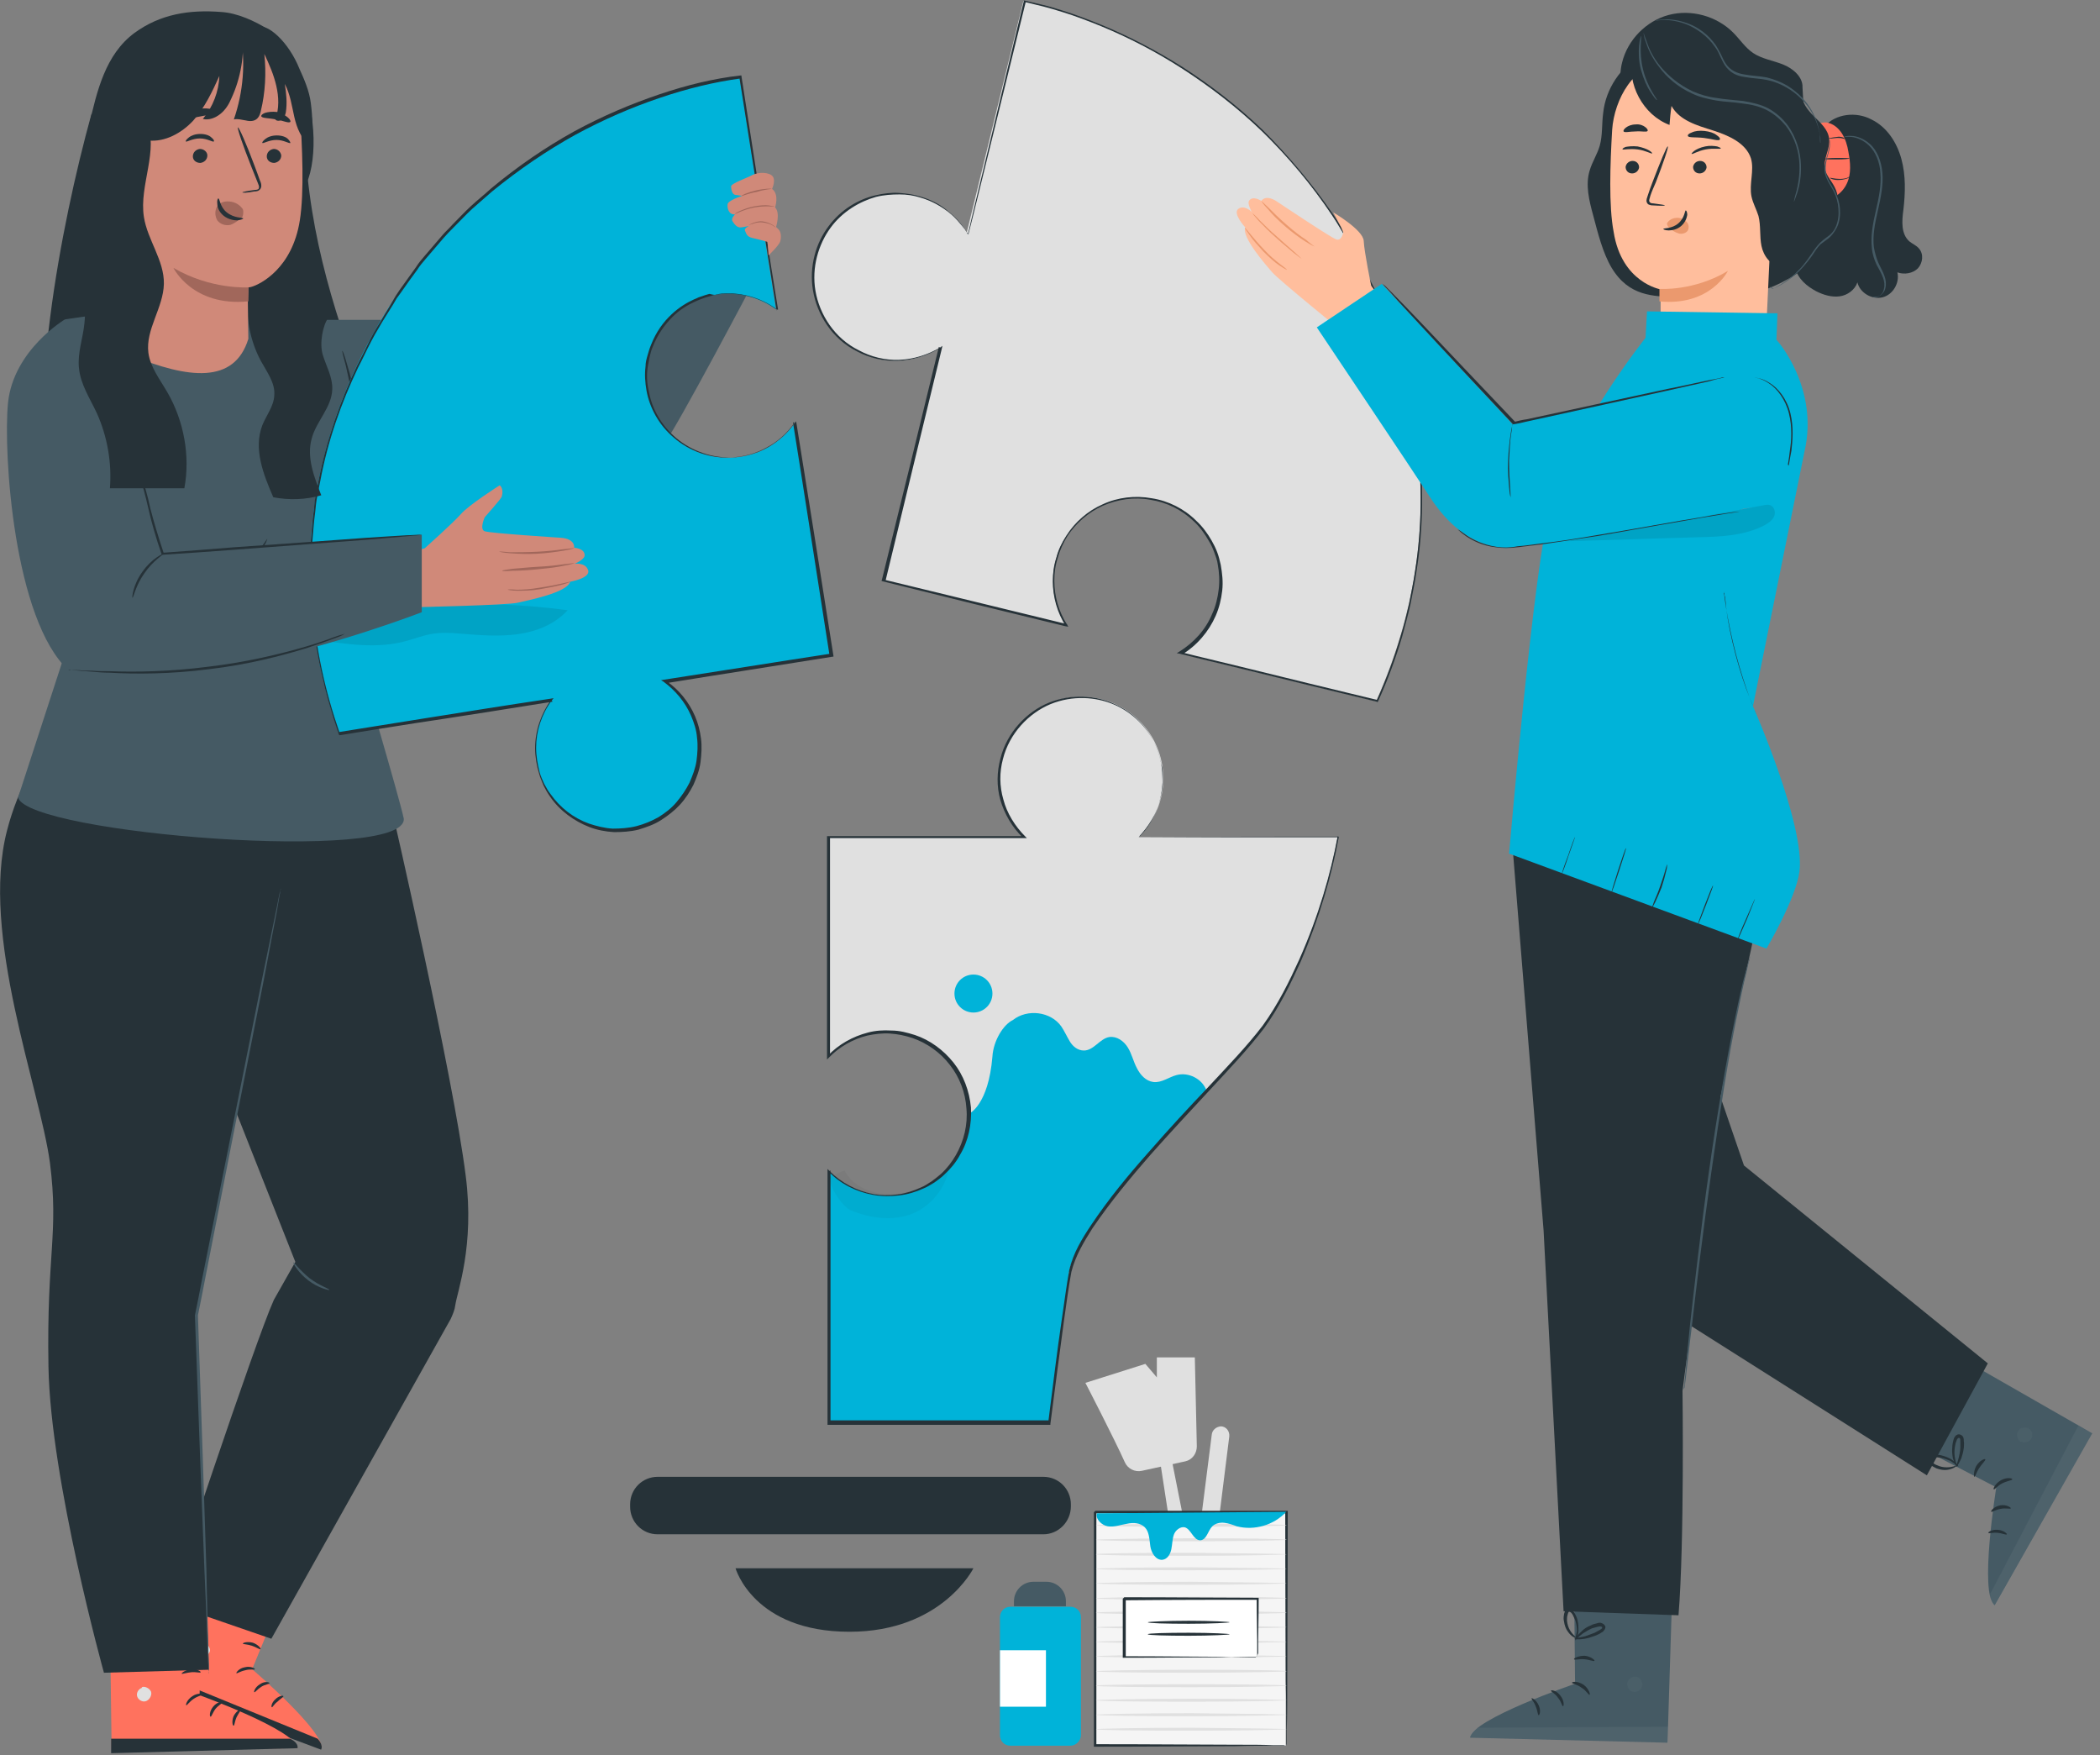 <svg width="213" height="178" viewBox="0 0 213 178" fill="none" xmlns="http://www.w3.org/2000/svg">
  <rect x="0" y="0" width="213" height="178" fill="#808080" stroke="none"/>
  <g clip-path="url(#clip0)">
    <path
      d="M114.094 148.302C112.979 145.818 110.09 140.243 110.09 140.243L116.172 138.317L117.338 139.686V137.658H121.19L121.392 146.68C121.392 147.39 120.936 148.048 120.227 148.2L115.817 149.163C115.108 149.316 114.398 148.961 114.094 148.302Z"
      fill="#E0E0E0" />
    <path d="M117.492 146.832C117.492 147.339 119.367 159.098 119.367 159.098H121.04L118.607 146.832H117.492Z"
      fill="#E0E0E0" />
    <path
      d="M122.911 145.463L121.188 159.047H123.012L124.685 145.666C124.735 145.109 124.33 144.652 123.823 144.652C123.316 144.703 122.961 145.058 122.911 145.463Z"
      fill="#E0E0E0" />
    <path
      d="M108.572 177.039H102.49C101.882 177.039 101.426 176.583 101.426 175.975V164.014C101.426 163.405 101.882 162.949 102.49 162.949H108.572C109.18 162.949 109.637 163.405 109.637 164.014V175.975C109.637 176.533 109.13 177.039 108.572 177.039Z"
      fill="#00B3D9" />
    <path
      d="M108.064 162.899H102.844V162.392C102.844 161.327 103.705 160.415 104.82 160.415H106.138C107.203 160.415 108.115 161.277 108.115 162.392V162.899H108.064Z"
      fill="#455A64" />
    <path d="M106.089 167.359H101.426V173.086H106.089V167.359Z" fill="white" />
    <path d="M130.412 153.37H111V177.04H130.412V153.37Z" fill="#F5F5F5" />
    <path
      d="M130.463 177.039C130.463 177.039 130.463 176.989 130.463 176.938C130.463 176.837 130.463 176.735 130.463 176.583C130.463 176.279 130.463 175.823 130.463 175.316C130.463 174.201 130.463 172.528 130.412 170.45C130.412 166.294 130.362 160.415 130.362 153.37L130.463 153.471C124.685 153.471 118.046 153.471 111.051 153.471C111 153.522 111.305 153.218 111.203 153.319V153.37V153.421V153.522V153.725V154.13V154.941C111.203 155.499 111.203 156.005 111.203 156.563C111.203 157.627 111.203 158.692 111.203 159.756C111.203 161.834 111.203 163.912 111.203 165.889C111.203 169.842 111.203 173.593 111.203 176.989L111.102 176.887C116.93 176.887 121.796 176.938 125.192 176.938C126.865 176.938 128.233 176.938 129.145 176.989C129.601 176.989 129.956 176.989 130.21 176.989C130.311 177.039 130.463 177.039 130.463 177.039C130.463 177.039 130.362 177.039 130.108 177.039C129.855 177.039 129.5 177.039 129.095 177.039C128.182 177.039 126.865 177.039 125.192 177.09C121.796 177.09 116.93 177.141 111.051 177.141H110.95V177.039C110.95 173.643 110.95 169.944 110.95 165.939C110.95 163.963 110.95 161.885 110.95 159.807C110.95 158.742 110.95 157.678 110.95 156.614C110.95 156.056 110.95 155.549 110.95 154.992V154.181V153.775V153.573V153.471V153.421V153.37C110.848 153.471 111.102 153.218 111.102 153.218C118.147 153.218 124.786 153.218 130.514 153.218H130.615V153.319C130.615 160.364 130.564 166.294 130.564 170.45C130.564 172.528 130.564 174.15 130.514 175.265C130.514 175.823 130.514 176.228 130.514 176.532C130.514 176.685 130.514 176.786 130.514 176.837C130.463 176.989 130.463 177.039 130.463 177.039Z"
      fill="#263238" />
    <path
      d="M130.51 154.688C130.51 154.739 126.202 154.84 120.829 154.84C115.507 154.84 111.148 154.79 111.148 154.688C111.148 154.638 115.457 154.536 120.829 154.536C126.151 154.536 130.51 154.587 130.51 154.688Z"
      fill="#E0E0E0" />
    <path
      d="M130.51 156.158C130.51 156.209 126.202 156.31 120.829 156.31C115.507 156.31 111.148 156.259 111.148 156.158C111.148 156.107 115.457 156.006 120.829 156.006C126.151 156.006 130.51 156.057 130.51 156.158Z"
      fill="#E0E0E0" />
    <path
      d="M130.51 157.628C130.51 157.678 126.202 157.78 120.829 157.78C115.507 157.78 111.148 157.729 111.148 157.628C111.148 157.526 115.457 157.476 120.829 157.476C126.151 157.526 130.51 157.577 130.51 157.628Z"
      fill="#E0E0E0" />
    <path
      d="M130.51 159.097C130.51 159.148 126.202 159.249 120.829 159.249C115.507 159.249 111.148 159.199 111.148 159.097C111.148 159.047 115.457 158.945 120.829 158.945C126.151 158.996 130.51 159.047 130.51 159.097Z"
      fill="#E0E0E0" />
    <path
      d="M130.51 160.568C130.51 160.618 126.202 160.72 120.829 160.72C115.507 160.72 111.148 160.669 111.148 160.568C111.148 160.517 115.457 160.416 120.829 160.416C126.151 160.466 130.51 160.517 130.51 160.568Z"
      fill="#E0E0E0" />
    <path
      d="M130.51 162.088C130.51 162.139 126.202 162.24 120.829 162.24C115.507 162.24 111.148 162.189 111.148 162.088C111.148 162.037 115.457 161.936 120.829 161.936C126.151 161.936 130.51 161.987 130.51 162.088Z"
      fill="#E0E0E0" />
    <path
      d="M130.51 163.558C130.51 163.609 126.202 163.71 120.829 163.71C115.507 163.71 111.148 163.659 111.148 163.558C111.148 163.456 115.457 163.406 120.829 163.406C126.151 163.406 130.51 163.456 130.51 163.558Z"
      fill="#E0E0E0" />
    <path
      d="M130.51 165.028C130.51 165.078 126.202 165.18 120.829 165.18C115.507 165.18 111.148 165.129 111.148 165.028C111.148 164.977 115.457 164.875 120.829 164.875C126.151 164.875 130.51 164.977 130.51 165.028Z"
      fill="#E0E0E0" />
    <path
      d="M130.51 166.497C130.51 166.548 126.202 166.649 120.829 166.649C115.507 166.649 111.148 166.599 111.148 166.497C111.148 166.447 115.457 166.345 120.829 166.345C126.151 166.396 130.51 166.447 130.51 166.497Z"
      fill="#E0E0E0" />
    <path
      d="M130.51 167.967C130.51 168.018 126.202 168.119 120.829 168.119C115.507 168.119 111.148 168.068 111.148 167.967C111.148 167.916 115.457 167.815 120.829 167.815C126.151 167.866 130.51 167.916 130.51 167.967Z"
      fill="#E0E0E0" />
    <path
      d="M130.51 169.487C130.51 169.538 126.202 169.64 120.829 169.64C115.507 169.64 111.148 169.589 111.148 169.487C111.148 169.437 115.457 169.335 120.829 169.335C126.151 169.335 130.51 169.386 130.51 169.487Z"
      fill="#E0E0E0" />
    <path
      d="M130.51 170.958C130.51 171.008 126.202 171.11 120.829 171.11C115.507 171.11 111.148 171.059 111.148 170.958C111.148 170.856 115.457 170.806 120.829 170.806C126.151 170.806 130.51 170.856 130.51 170.958Z"
      fill="#E0E0E0" />
    <path
      d="M130.51 172.427C130.51 172.478 126.202 172.579 120.829 172.579C115.507 172.579 111.148 172.529 111.148 172.427C111.148 172.377 115.457 172.275 120.829 172.275C126.151 172.275 130.51 172.377 130.51 172.427Z"
      fill="#E0E0E0" />
    <path
      d="M130.51 173.897C130.51 173.948 126.202 174.049 120.829 174.049C115.507 174.049 111.148 173.999 111.148 173.897C111.148 173.846 115.457 173.745 120.829 173.745C126.151 173.796 130.51 173.846 130.51 173.897Z"
      fill="#E0E0E0" />
    <path
      d="M130.51 175.367C130.51 175.418 126.202 175.519 120.829 175.519C115.507 175.519 111.148 175.468 111.148 175.367C111.148 175.316 115.457 175.215 120.829 175.215C126.151 175.266 130.51 175.316 130.51 175.367Z"
      fill="#E0E0E0" />
    <path d="M127.517 162.088H113.984V168.018H127.517V162.088Z" fill="white" />
    <path
      d="M127.515 168.019C127.515 168.019 127.515 167.867 127.515 167.613C127.515 167.309 127.515 166.904 127.515 166.447C127.515 165.383 127.464 163.913 127.464 162.139L127.565 162.241C124.068 162.241 119.304 162.241 114.033 162.291C113.931 162.393 114.185 162.139 114.185 162.139V162.19V162.291V162.494V162.899C114.185 163.153 114.185 163.406 114.185 163.66C114.185 164.167 114.185 164.673 114.185 165.18C114.185 166.194 114.185 167.157 114.185 168.069L114.083 167.968C117.986 167.968 121.331 168.019 123.764 168.019C124.93 168.019 125.893 168.069 126.602 168.069C126.907 168.069 127.16 168.069 127.363 168.069C127.413 167.968 127.464 167.968 127.515 168.019C127.515 168.019 127.413 168.019 127.261 168.019C127.059 168.019 126.805 168.019 126.501 168.019C125.842 168.019 124.879 168.019 123.713 168.069C121.281 168.069 117.885 168.12 113.982 168.12H113.881V168.019C113.881 167.106 113.881 166.143 113.881 165.13C113.881 164.623 113.881 164.116 113.881 163.609C113.881 163.356 113.881 163.102 113.881 162.849V162.443V162.241V162.19V162.139C113.83 162.19 114.134 161.886 114.033 161.987C119.304 161.987 124.068 162.038 127.565 162.038H127.667V162.139C127.667 163.964 127.616 165.434 127.616 166.498C127.616 167.005 127.616 167.36 127.616 167.664C127.515 167.866 127.515 168.019 127.515 168.019Z"
      fill="#263238" />
    <path
      d="M124.73 164.521C124.73 164.572 122.855 164.673 120.574 164.673C118.293 164.673 116.418 164.623 116.418 164.521C116.418 164.471 118.293 164.369 120.574 164.369C122.855 164.369 124.73 164.471 124.73 164.521Z"
      fill="#263238" />
    <path
      d="M124.73 165.737C124.73 165.788 122.855 165.89 120.574 165.89C118.293 165.89 116.418 165.839 116.418 165.737C116.418 165.636 118.293 165.585 120.574 165.585C122.855 165.585 124.73 165.687 124.73 165.737Z"
      fill="#263238" />
    <path
      d="M111.253 153.472C111.101 154.08 111.759 154.688 112.368 154.79C113.027 154.891 113.635 154.638 114.294 154.536C114.953 154.384 115.662 154.435 116.118 154.891C116.574 155.347 116.574 156.107 116.676 156.817C116.777 157.476 117.233 158.236 117.892 158.186C118.399 158.135 118.703 157.628 118.805 157.121C118.906 156.614 118.906 156.107 119.058 155.651C119.21 155.195 119.717 154.79 120.173 154.891C120.832 155.094 121.035 156.209 121.744 156.209C122.403 156.158 122.505 155.246 122.961 154.79C123.265 154.486 123.772 154.384 124.177 154.435C124.633 154.486 125.039 154.638 125.444 154.79C127.218 155.246 129.195 154.688 130.462 153.32"
      fill="#00B3D9" />
    <path
      d="M105.83 155.6H66.702C65.13 155.6 63.914 154.333 63.914 152.813V152.559C63.914 150.988 65.181 149.771 66.702 149.771H105.83C107.401 149.771 108.617 151.039 108.617 152.559V152.762C108.617 154.333 107.35 155.6 105.83 155.6Z"
      fill="#263238" />
    <path
      d="M74.606 159.047H98.731C98.731 159.047 95.538 165.484 86.162 165.484C76.43 165.484 74.606 159.047 74.606 159.047Z"
      fill="#263238" />
    <path
      d="M182.464 24.531C183.478 21.338 184.086 18.044 184.238 14.698L185.049 12.823C186.215 11.505 188.293 11.303 189.813 12.114C191.384 12.874 192.398 14.445 192.854 16.118C193.31 17.79 193.26 19.564 193.057 21.287C192.905 22.402 192.804 23.72 193.665 24.48C193.969 24.734 194.375 24.886 194.628 25.19C195.135 25.748 195.034 26.66 194.527 27.217C194.02 27.724 193.158 27.876 192.449 27.623C192.702 28.687 191.993 29.904 190.928 30.157C189.864 30.41 188.647 29.701 188.394 28.637C188.141 29.397 187.38 29.954 186.569 30.056C185.758 30.157 184.948 29.904 184.238 29.549C183.275 29.042 182.363 28.282 182.109 27.217C181.906 26.305 182.211 25.393 182.464 24.531Z"
      fill="#263238" />
    <path
      d="M189.967 30.107C189.967 30.107 190.018 30.157 190.17 30.157C190.322 30.157 190.525 30.107 190.727 29.954C190.93 29.802 191.183 29.549 191.234 29.194C191.335 28.839 191.285 28.383 191.133 27.978C190.981 27.522 190.727 27.116 190.525 26.66C190.322 26.204 190.17 25.646 190.068 25.089C189.916 23.923 190.17 22.656 190.474 21.338C190.778 20.02 191.031 18.703 190.93 17.537C190.829 16.32 190.372 15.256 189.714 14.648C189.055 14.04 188.294 13.786 187.788 13.786C187.281 13.736 187.027 13.888 187.027 13.888C187.027 13.938 187.281 13.837 187.788 13.888C188.294 13.938 189.004 14.192 189.612 14.8C190.22 15.408 190.677 16.422 190.727 17.587C190.829 18.753 190.575 20.02 190.271 21.338C189.967 22.656 189.714 23.974 189.866 25.19C189.916 25.798 190.119 26.356 190.322 26.812C190.575 27.268 190.829 27.724 190.981 28.13C191.133 28.535 191.183 28.941 191.082 29.296C191.031 29.65 190.829 29.853 190.626 30.005C190.271 30.157 189.967 30.056 189.967 30.107Z"
      fill="#455A64" />
    <path
      d="M187.482 15.407C187.38 14.748 187.178 14.089 186.823 13.532C186.468 12.974 185.911 12.518 185.252 12.417C184.593 12.366 183.883 12.772 183.731 13.38L184.086 13.076C183.072 14.343 182.616 16.066 182.87 17.637C183.022 18.752 183.63 19.918 184.694 20.172C185.759 20.425 186.874 19.614 187.33 18.6C187.786 17.637 187.685 16.472 187.482 15.407Z"
      fill="#FF725E" />
    <path
      d="M185.609 18.043C185.609 18.094 186.015 18.297 186.623 18.246C186.927 18.246 187.181 18.145 187.383 18.094C187.586 17.992 187.637 17.891 187.586 17.891C187.586 17.891 187.485 17.992 187.333 18.043C187.181 18.094 186.927 18.145 186.623 18.145C186.066 18.145 185.609 17.992 185.609 18.043Z"
      fill="#263238" />
    <path
      d="M185.055 16.117C185.055 16.168 185.612 16.168 186.322 16.168C187.031 16.168 187.589 16.117 187.589 16.067C187.589 16.016 187.031 16.016 186.322 16.016C185.612 16.016 185.055 16.067 185.055 16.117Z"
      fill="#263238" />
    <path
      d="M185.453 14.039C185.453 14.09 185.859 14.039 186.315 13.989C186.517 13.989 186.72 13.989 186.872 14.039C187.024 14.09 187.126 14.09 187.126 14.09C187.126 14.09 187.075 13.989 186.923 13.938C186.771 13.887 186.568 13.836 186.315 13.887C185.808 13.938 185.453 14.039 185.453 14.039Z"
      fill="#263238" />
    <path
      d="M182.826 8.869C182.876 7.805 181.863 6.943 180.849 6.538C179.835 6.132 178.72 5.98 177.808 5.372C176.997 4.814 176.49 4.003 175.781 3.294C174.108 1.621 171.523 0.912 169.242 1.52C166.962 2.128 165.086 4.054 164.529 6.335C164.123 7.906 164.427 9.731 165.644 10.744C167.063 11.961 169.141 11.657 170.966 11.302C172.79 10.947 174.818 10.542 176.338 11.606C177.25 12.265 177.757 13.278 178.315 14.242C178.872 15.204 179.582 16.218 180.646 16.573C181.711 16.928 183.13 16.32 183.18 15.204"
      fill="#263238" />
    <path
      d="M182.781 9.427C182.68 10.339 183.339 11.15 183.998 11.809C184.657 12.468 185.417 13.127 185.518 14.039C185.67 15.104 184.859 16.168 185.113 17.181C185.265 17.84 185.772 18.347 186.076 18.956C186.532 19.817 186.532 20.831 186.279 21.743C186.025 22.655 185.569 24.733 184.961 25.443C183.187 27.42 180.399 29.143 177.814 29.701C175.229 30.309 172.543 30.309 169.908 30.157C167.728 30.005 165.245 30.106 163.471 27.166C162.558 25.646 162.052 23.568 161.595 21.845C161.19 20.375 160.784 18.753 161.241 17.283C161.494 16.421 162.001 15.661 162.254 14.799C162.558 13.735 162.457 12.569 162.609 11.454C162.862 9.021 164.383 6.741 166.512 5.575C168.64 4.409 171.377 4.308 173.557 5.372"
      fill="#263238" />
    <path
      d="M163.518 13.178C163.721 10.086 165.799 6.285 168.891 6.589L178.571 9.072C179.534 9.174 180.193 9.985 180.193 10.948L179.129 33.756C179.129 34.161 179.028 34.516 178.875 34.871C178.166 36.442 175.784 40.497 170.614 38.824C169.347 38.419 168.789 37.05 168.536 35.631C168.536 35.479 168.485 35.327 168.485 35.175C168.282 33.553 168.435 31.982 168.435 31.982C168.435 30.106 168.435 29.346 168.435 29.346C168.435 29.346 164.481 28.687 163.67 23.517C163.163 20.882 163.315 16.624 163.518 13.178Z"
      fill="#FFBE9D" />
    <path
      d="M164.883 16.928C164.883 17.283 165.136 17.587 165.542 17.587C165.897 17.587 166.201 17.334 166.251 16.979C166.251 16.624 165.998 16.32 165.592 16.32C165.238 16.32 164.933 16.574 164.883 16.928Z"
      fill="#263238" />
    <path
      d="M171.727 16.928C171.727 17.283 171.98 17.587 172.385 17.587C172.74 17.587 173.044 17.334 173.095 16.979C173.095 16.624 172.842 16.32 172.436 16.32C172.081 16.32 171.777 16.574 171.727 16.928Z"
      fill="#263238" />
    <path
      d="M171.588 15.61C171.689 15.661 172.196 15.306 173.007 15.154C173.818 15.002 174.477 15.154 174.528 15.053C174.578 15.002 174.426 14.951 174.173 14.85C173.869 14.799 173.413 14.749 172.956 14.85C172.45 14.951 172.044 15.154 171.841 15.306C171.588 15.509 171.537 15.61 171.588 15.61Z"
      fill="#263238" />
    <path
      d="M164.579 15.155C164.68 15.205 165.289 15.053 166.1 15.155C166.911 15.256 167.468 15.611 167.569 15.56C167.62 15.56 167.519 15.408 167.265 15.256C167.012 15.104 166.606 14.952 166.1 14.851C165.593 14.8 165.137 14.851 164.883 14.901C164.63 15.003 164.528 15.104 164.579 15.155Z"
      fill="#263238" />
    <path
      d="M168.859 20.829C168.859 20.778 168.403 20.727 167.693 20.626C167.49 20.626 167.338 20.575 167.288 20.423C167.237 20.271 167.338 20.119 167.389 19.866C167.541 19.409 167.744 18.953 167.946 18.497C168.707 16.52 169.264 14.899 169.163 14.848C169.061 14.797 168.403 16.419 167.642 18.396C167.44 18.903 167.288 19.359 167.135 19.815C167.085 20.018 166.933 20.271 167.034 20.524C167.085 20.677 167.237 20.778 167.338 20.778C167.44 20.829 167.541 20.829 167.642 20.829C168.403 20.879 168.859 20.879 168.859 20.829Z"
      fill="#263238" />
    <path
      d="M168.316 29.298C168.316 29.298 171.814 29.551 175.26 27.473C175.26 27.473 173.486 31.072 168.316 30.565V29.298Z"
      fill="#EB996E" />
    <path
      d="M169.141 22.555C169.394 22.2 169.85 22.048 170.306 22.098C170.61 22.149 170.914 22.301 171.117 22.555C171.32 22.808 171.32 23.163 171.168 23.416C170.965 23.67 170.56 23.771 170.256 23.67C169.901 23.568 169.597 23.366 169.343 23.112C169.242 23.061 169.191 22.96 169.141 22.909C169.09 22.757 169.039 22.656 169.141 22.555Z"
      fill="#EB996E" />
    <path
      d="M170.984 21.34C170.883 21.34 170.883 22.101 170.224 22.658C169.565 23.216 168.754 23.114 168.703 23.216C168.703 23.266 168.906 23.368 169.261 23.368C169.615 23.368 170.122 23.266 170.528 22.912C170.933 22.557 171.085 22.101 171.136 21.797C171.136 21.492 171.035 21.34 170.984 21.34Z"
      fill="#263238" />
    <path
      d="M171.201 13.787C171.252 13.989 171.961 13.888 172.823 13.989C173.685 14.091 174.343 14.344 174.445 14.141C174.495 14.04 174.394 13.888 174.09 13.685C173.837 13.482 173.38 13.33 172.874 13.28C172.367 13.229 171.911 13.28 171.606 13.432C171.302 13.533 171.15 13.685 171.201 13.787Z"
      fill="#263238" />
    <path
      d="M164.681 13.33C164.782 13.482 165.289 13.33 165.897 13.33C166.506 13.279 167.012 13.431 167.114 13.279C167.164 13.178 167.063 13.026 166.86 12.874C166.658 12.722 166.303 12.57 165.897 12.62C165.492 12.62 165.137 12.772 164.934 12.924C164.732 13.076 164.63 13.229 164.681 13.33Z"
      fill="#263238" />
    <path
      d="M165.586 5.727C164.978 8.515 166.65 11.657 169.336 12.671C169.387 12.012 169.438 11.404 169.539 10.745C170.35 12.215 172.124 12.722 173.746 13.229C175.317 13.735 177.091 14.496 177.598 16.067C177.953 17.283 177.395 18.652 177.649 19.919C177.801 20.628 178.155 21.237 178.358 21.895C178.612 22.909 178.46 23.923 178.662 24.937C178.865 25.95 179.625 27.015 180.639 26.913C181.298 26.863 181.805 26.356 182.109 25.747C182.362 25.139 182.413 24.48 182.464 23.822C182.616 21.186 182.768 18.5 182.666 15.864C182.565 13.583 182.312 11.15 180.892 9.326C179.372 7.349 176.787 6.437 174.303 5.981C171.82 5.525 169.235 5.322 166.954 4.308"
      fill="#263238" />
    <path
      d="M168.07 10.137C168.121 10.086 167.107 8.921 166.651 7.045C166.195 5.221 166.549 3.649 166.448 3.649C166.448 3.649 166.296 4.004 166.245 4.663C166.195 5.271 166.195 6.184 166.448 7.096C166.701 8.008 167.056 8.819 167.411 9.326C167.766 9.884 168.019 10.188 168.07 10.137Z"
      fill="#455A64" />
    <path
      d="M181.955 20.477C181.955 20.477 182.006 20.375 182.057 20.223C182.107 20.071 182.209 19.818 182.31 19.514C182.513 18.855 182.715 17.892 182.665 16.675C182.614 15.459 182.259 13.989 181.296 12.671C180.789 12.012 180.181 11.455 179.37 10.998C178.61 10.593 177.698 10.39 176.785 10.238C175.873 10.137 174.961 10.086 174.099 9.934C173.237 9.833 172.427 9.579 171.717 9.275C170.298 8.616 169.183 7.653 168.422 6.741C167.662 5.829 167.257 4.916 167.054 4.308C167.003 4.156 166.953 4.004 166.902 3.903C166.851 3.801 166.851 3.7 166.801 3.599C166.75 3.447 166.699 3.345 166.699 3.345C166.699 3.345 166.699 3.447 166.75 3.599C166.75 3.7 166.801 3.801 166.801 3.903C166.851 4.055 166.902 4.156 166.953 4.308C167.155 4.967 167.561 5.879 168.321 6.842C169.031 7.805 170.146 8.819 171.616 9.478C172.325 9.833 173.187 10.036 174.048 10.188C174.91 10.34 175.822 10.34 176.735 10.492C177.647 10.593 178.509 10.796 179.269 11.201C180.029 11.607 180.637 12.164 181.144 12.773C182.107 14.04 182.462 15.459 182.513 16.625C182.563 17.841 182.361 18.804 182.209 19.412C182.107 19.716 182.057 19.97 182.006 20.172C181.955 20.375 181.955 20.477 181.955 20.477Z"
      fill="#455A64" />
    <path
      d="M184.645 14.496C184.645 14.496 184.645 14.394 184.645 14.242C184.645 14.09 184.645 13.887 184.595 13.583C184.493 13.026 184.29 12.164 183.784 11.252C183.277 10.339 182.415 9.376 181.249 8.667C180.641 8.312 179.982 8.059 179.222 7.856C178.462 7.704 177.701 7.704 176.941 7.552C176.181 7.45 175.471 7.096 175.066 6.487C174.863 6.183 174.711 5.879 174.559 5.524C174.407 5.22 174.204 4.866 174.052 4.612C173.241 3.446 172.177 2.737 171.214 2.382C170.251 2.027 169.389 1.926 168.781 1.977C168.477 1.977 168.274 2.027 168.122 2.027C167.97 2.078 167.869 2.078 167.919 2.078C167.919 2.129 168.224 2.027 168.832 2.027C169.389 2.027 170.251 2.129 171.214 2.534C172.126 2.94 173.191 3.649 173.951 4.764C174.154 5.018 174.306 5.322 174.458 5.677C174.61 5.981 174.762 6.335 174.965 6.64C175.167 6.944 175.471 7.248 175.826 7.45C176.181 7.653 176.586 7.755 176.941 7.805C177.752 7.957 178.512 7.957 179.222 8.109C179.932 8.261 180.59 8.515 181.199 8.87C182.364 9.529 183.226 10.492 183.733 11.353C184.24 12.215 184.493 13.076 184.595 13.634C184.595 14.191 184.595 14.496 184.645 14.496Z"
      fill="#455A64" />
    <path
      d="M179.523 29.042C179.523 29.042 179.574 29.143 179.777 29.295C180.233 29.143 181.348 28.586 182.514 27.471C183.071 26.913 183.68 26.153 184.186 25.342C184.338 25.139 184.49 24.936 184.643 24.784C184.845 24.632 185.048 24.48 185.251 24.328C185.707 24.024 186.062 23.568 186.315 23.061C186.619 22.453 186.67 21.743 186.619 21.135C186.569 20.527 186.366 19.919 186.112 19.412C185.859 18.905 185.504 18.449 185.352 17.993C185.149 17.537 185.149 17.08 185.2 16.675C185.251 16.27 185.352 15.864 185.453 15.56C185.555 15.205 185.606 14.952 185.606 14.698C185.606 14.445 185.606 14.242 185.555 14.141C185.504 14.039 185.504 13.938 185.504 13.938C185.453 13.938 185.606 14.191 185.555 14.648C185.555 14.901 185.453 15.154 185.403 15.509C185.301 15.813 185.2 16.219 185.099 16.624C184.997 17.03 185.048 17.587 185.251 18.043C185.453 18.55 185.758 18.956 186.011 19.463C186.264 19.969 186.416 20.527 186.467 21.135C186.518 21.743 186.467 22.352 186.214 22.96C186.011 23.467 185.656 23.821 185.2 24.125C184.997 24.278 184.795 24.43 184.592 24.632C184.389 24.835 184.237 25.038 184.085 25.241C183.527 26.052 183.021 26.812 182.463 27.369C181.348 28.535 180.284 29.042 179.828 29.295H179.878C179.625 29.093 179.523 29.042 179.523 29.042Z"
      fill="#455A64" />
    <path
      d="M98.072 23.568C96.956 21.794 95.132 20.426 92.902 19.868C88.34 18.753 83.779 21.541 82.663 26.102C81.549 30.664 84.336 35.226 88.898 36.341C91.178 36.898 93.409 36.442 95.233 35.327L95.335 35.276L89.556 58.895L108.107 63.406L108.056 63.305C106.941 61.429 106.485 59.199 107.043 56.969C108.158 52.408 112.719 49.62 117.281 50.735C121.842 51.85 124.63 56.412 123.515 60.973C122.957 63.203 121.589 64.977 119.815 66.143L119.612 66.244L139.582 71.11C143.89 61.48 146.424 48.556 141.102 33.806C132.537 9.985 112.871 2.534 106.13 0.659L103.799 0.102L98.021 23.72L98.072 23.568Z"
      fill="#E0E0E0" />
    <path
      d="M98.069 23.568C98.069 23.568 98.069 23.619 98.17 23.771C98.373 22.808 100.451 14.293 103.847 0.101V0.051H103.897C104.506 0.203 105.164 0.355 105.823 0.507C106.482 0.659 107.09 0.862 107.749 1.064C109.067 1.47 110.385 1.977 111.753 2.534C114.44 3.649 117.227 5.069 120.015 6.842C122.752 8.616 125.489 10.694 128.074 13.178C130.608 15.712 133.041 18.55 135.22 21.744C135.778 22.555 136.234 23.416 136.741 24.227C136.994 24.633 137.247 25.089 137.501 25.494C137.754 25.95 137.957 26.356 138.16 26.812C138.616 27.724 139.072 28.586 139.528 29.498C139.934 30.461 140.289 31.374 140.694 32.337C142.215 36.138 143.33 40.294 143.887 44.602C144.394 48.91 144.394 53.421 143.684 57.881C143.532 58.996 143.279 60.111 143.076 61.227C142.823 62.342 142.519 63.457 142.215 64.572C141.556 66.802 140.745 68.981 139.782 71.11L139.731 71.211L139.63 71.161C135.169 70.096 130.456 68.93 125.692 67.765C123.664 67.258 121.637 66.802 119.66 66.295L119.356 66.244L119.609 66.092C121.079 65.18 122.296 63.862 122.955 62.24C123.309 61.48 123.512 60.618 123.613 59.757C123.715 58.895 123.664 58.033 123.512 57.222C123.461 56.817 123.309 56.412 123.157 56.006C123.005 55.601 122.853 55.246 122.6 54.84C122.194 54.131 121.687 53.421 121.079 52.864C119.863 51.698 118.342 50.938 116.67 50.684C115.048 50.38 113.375 50.634 111.855 51.292C110.385 51.951 109.118 53.066 108.256 54.384C107.851 55.043 107.496 55.803 107.293 56.564C107.04 57.324 106.938 58.084 106.938 58.895C106.938 60.466 107.395 62.038 108.205 63.305L108.358 63.558L108.053 63.507C101.566 61.936 95.382 60.416 89.503 58.946L89.402 58.895L89.452 58.794C91.581 50.177 93.507 42.271 95.23 35.175L95.382 35.276C94.065 36.087 92.544 36.543 91.074 36.594C89.604 36.645 88.135 36.29 86.918 35.631C84.384 34.364 82.863 31.88 82.458 29.448C82.052 27.015 82.762 24.633 84.029 22.96C85.296 21.237 87.07 20.223 88.743 19.818C89.604 19.615 90.415 19.514 91.176 19.564C91.936 19.615 92.645 19.716 93.304 19.919C94.572 20.274 95.585 20.882 96.244 21.49C96.954 22.048 97.41 22.605 97.663 22.96C97.967 23.315 98.069 23.568 98.069 23.568C98.069 23.568 98.018 23.517 97.967 23.416C97.917 23.315 97.815 23.163 97.663 23.011C97.359 22.656 96.954 22.098 96.244 21.541C95.534 20.983 94.572 20.375 93.304 20.02C92.645 19.818 91.987 19.716 91.226 19.716C90.466 19.716 89.655 19.767 88.844 19.97C87.222 20.426 85.448 21.439 84.232 23.112C83.016 24.785 82.306 27.116 82.711 29.498C83.117 31.88 84.637 34.313 87.121 35.53C88.337 36.189 89.757 36.543 91.176 36.493C92.645 36.442 94.115 35.986 95.382 35.226L95.585 35.074L95.534 35.327C93.811 42.423 91.885 50.33 89.807 58.946L89.706 58.794C95.585 60.213 101.769 61.733 108.256 63.305L108.104 63.507C107.242 62.139 106.786 60.568 106.786 58.946C106.786 58.135 106.888 57.324 107.141 56.564C107.344 55.753 107.699 55.043 108.155 54.334C109.016 52.965 110.334 51.799 111.855 51.14C113.375 50.431 115.149 50.228 116.822 50.532C118.494 50.786 120.116 51.597 121.333 52.813C121.992 53.421 122.498 54.131 122.904 54.84C123.107 55.195 123.309 55.601 123.461 56.006C123.613 56.412 123.715 56.817 123.816 57.273C123.968 58.135 124.07 58.996 123.968 59.909C123.867 60.77 123.664 61.632 123.309 62.443C122.6 64.065 121.383 65.484 119.863 66.396L119.812 66.143C121.789 66.65 123.816 67.106 125.844 67.613C130.608 68.778 135.321 69.944 139.782 71.009L139.63 71.059C140.593 68.93 141.404 66.751 142.062 64.521C142.417 63.406 142.671 62.291 142.924 61.227C143.127 60.111 143.38 58.996 143.532 57.881C144.242 53.421 144.242 48.961 143.735 44.653C143.178 40.345 142.062 36.239 140.542 32.438C140.136 31.475 139.782 30.563 139.376 29.6C138.92 28.687 138.464 27.775 138.058 26.913C137.856 26.457 137.602 26.001 137.4 25.596C137.146 25.19 136.893 24.734 136.639 24.328C136.132 23.517 135.676 22.656 135.119 21.845C132.99 18.652 130.557 15.814 128.023 13.33C125.438 10.847 122.701 8.768 119.964 6.995C117.227 5.221 114.44 3.801 111.753 2.686C110.385 2.129 109.067 1.622 107.749 1.217C107.09 1.014 106.432 0.811 105.823 0.659C105.164 0.507 104.556 0.355 103.948 0.203L104.049 0.152C100.552 14.344 98.474 22.859 98.221 23.771C98.119 23.568 98.069 23.568 98.069 23.568Z"
      fill="#263238" />
    <path
      d="M139.08 28.991C139.08 28.991 138.37 25.545 138.32 24.43C138.269 23.315 135.228 21.541 135.228 21.541L136.039 23.061L136.242 23.568C136.242 23.568 136.089 24.48 135.532 24.278C135.025 24.126 129.501 20.426 129.501 20.426C128.335 19.666 127.929 20.375 127.929 20.375C127.929 20.375 127.118 19.818 126.713 20.324C126.459 20.628 126.966 21.49 126.966 21.49C126.966 21.49 126.206 20.73 125.598 21.186C124.99 21.642 126.307 23.061 126.307 23.061C125.902 24.024 128.385 26.863 129.044 27.623C129.703 28.383 136.444 33.857 136.444 33.857L140.246 30.512L139.08 28.991Z"
      fill="#FFBE9D" />
    <path
      d="M133.298 24.988C133.298 24.988 132.944 24.836 132.386 24.481C131.828 24.126 131.119 23.619 130.359 22.96C129.598 22.302 128.99 21.693 128.585 21.186C128.129 20.73 127.926 20.375 127.926 20.375C127.926 20.375 128.23 20.629 128.686 21.085C129.142 21.541 129.75 22.149 130.511 22.808C131.271 23.467 131.93 23.974 132.487 24.329C132.994 24.785 133.349 24.988 133.298 24.988Z"
      fill="#EB996E" />
    <path
      d="M132.032 26.254C132.032 26.254 131.728 26.052 131.221 25.646C130.765 25.241 130.106 24.734 129.396 24.075C128.687 23.467 128.129 22.858 127.673 22.402C127.268 21.946 127.014 21.642 127.065 21.642C127.065 21.642 127.369 21.895 127.775 22.352C128.231 22.808 128.788 23.365 129.498 23.974C130.157 24.582 130.765 25.089 131.272 25.545C131.779 26.001 132.032 26.254 132.032 26.254Z"
      fill="#EB996E" />
    <path
      d="M130.515 27.369C130.515 27.369 130.211 27.217 129.755 26.913C129.299 26.609 128.741 26.102 128.133 25.494C127.576 24.886 127.069 24.328 126.765 23.872C126.461 23.416 126.258 23.163 126.258 23.112C126.308 23.061 127.119 24.176 128.234 25.342C128.792 25.95 129.35 26.407 129.806 26.761C130.262 27.116 130.566 27.319 130.515 27.369Z"
      fill="#EB996E" />
    <path
      d="M159.656 160.416L159.757 170.756C159.757 170.756 149.265 174.354 149.113 176.229L169.134 176.736L169.64 160.619L159.656 160.416Z"
      fill="#455A64" />
    <g opacity="0.6">
      <g opacity="0.6">
        <g opacity="0.6">
          <g opacity="0.6">
            <g opacity="0.6">
              <g opacity="0.6">
                <path opacity="0.6"
                  d="M165.991 170.046C166.397 170.147 166.65 170.604 166.549 171.009C166.447 171.415 165.991 171.668 165.636 171.567C165.231 171.465 164.927 170.958 165.079 170.553C165.231 170.198 165.788 169.894 166.093 170.097"
                  fill="white" />
              </g>
            </g>
          </g>
        </g>
      </g>
    </g>
    <g opacity="0.6">
      <g opacity="0.6">
        <g opacity="0.6">
          <g opacity="0.6">
            <g opacity="0.6">
              <path opacity="0.6"
                d="M169.184 176.736V175.114L149.975 175.216C149.975 175.216 149.063 175.57 149.164 176.229L169.184 176.736Z"
                fill="white" />
            </g>
          </g>
        </g>
      </g>
    </g>
    <path
      d="M159.452 170.654C159.452 170.756 159.959 170.806 160.415 171.161C160.922 171.465 161.125 171.921 161.226 171.871C161.327 171.871 161.175 171.262 160.618 170.857C160.01 170.451 159.401 170.553 159.452 170.654Z"
      fill="#263238" />
    <path
      d="M157.312 171.465C157.312 171.566 157.718 171.718 158.022 172.174C158.377 172.58 158.428 173.036 158.529 173.036C158.63 173.036 158.681 172.479 158.275 171.972C157.87 171.414 157.312 171.363 157.312 171.465Z"
      fill="#263238" />
    <path
      d="M156.063 173.95C156.164 173.95 156.316 173.494 156.063 172.936C155.809 172.379 155.353 172.176 155.353 172.227C155.303 172.328 155.607 172.582 155.759 173.038C155.961 173.494 155.961 173.899 156.063 173.95Z"
      fill="#263238" />
    <path
      d="M159.648 168.273C159.699 168.375 160.155 168.223 160.712 168.273C161.27 168.324 161.675 168.527 161.726 168.425C161.777 168.375 161.371 167.969 160.712 167.918C160.104 167.918 159.597 168.172 159.648 168.273Z"
      fill="#263238" />
    <g opacity="0.3">
      <g opacity="0.3">
        <g opacity="0.3">
          <g opacity="0.3">
            <g opacity="0.3">
              <path opacity="0.3" d="M159.648 162.444L159.699 164.319L169.532 164.471L169.583 162.799L159.648 162.444Z"
                fill="black" />
            </g>
          </g>
        </g>
      </g>
    </g>
    <path
      d="M159.715 166.194C159.715 166.245 160.12 166.296 160.729 166.194C161.033 166.143 161.387 166.042 161.793 165.89C161.996 165.789 162.198 165.738 162.401 165.586C162.502 165.535 162.604 165.485 162.705 165.333C162.807 165.231 162.908 164.978 162.756 164.826C162.655 164.674 162.502 164.623 162.35 164.572C162.198 164.572 162.097 164.572 161.996 164.623C161.793 164.674 161.539 164.724 161.387 164.826C160.982 164.978 160.678 165.18 160.424 165.434C159.968 165.839 159.766 166.194 159.816 166.245C159.867 166.296 160.07 165.991 160.576 165.637C160.83 165.485 161.134 165.282 161.489 165.13C161.692 165.079 161.844 165.028 162.046 164.978C162.249 164.927 162.452 164.927 162.502 165.028C162.502 165.079 162.502 165.079 162.502 165.13C162.452 165.18 162.35 165.231 162.3 165.282C162.097 165.383 161.945 165.485 161.742 165.586C161.387 165.738 161.033 165.839 160.779 165.941C160.07 166.093 159.715 166.143 159.715 166.194Z"
      fill="#263238" />
    <path
      d="M159.797 166.347C159.848 166.347 160.051 165.992 160.102 165.384C160.102 165.08 160.102 164.674 160 164.269C159.95 164.066 159.848 163.863 159.747 163.661C159.645 163.458 159.493 163.204 159.139 163.154C158.936 163.154 158.784 163.306 158.733 163.407C158.682 163.559 158.632 163.661 158.632 163.762C158.581 164.015 158.581 164.218 158.632 164.421C158.682 164.826 158.834 165.232 159.037 165.485C159.392 165.992 159.797 166.144 159.848 166.093C159.899 166.043 159.544 165.84 159.24 165.333C159.088 165.08 158.987 164.776 158.936 164.37C158.936 164.167 158.936 163.965 158.987 163.813C159.037 163.61 159.088 163.407 159.189 163.458C159.291 163.458 159.443 163.61 159.544 163.813C159.645 164.015 159.696 164.167 159.797 164.37C159.899 164.725 159.95 165.08 159.95 165.384C159.848 165.941 159.747 166.296 159.797 166.347Z"
      fill="#263238" />
    <path
      d="M193.309 146.072L202.482 150.836C202.482 150.836 200.708 161.734 202.33 162.798L212.214 145.363L198.225 137.354L193.309 146.072Z"
      fill="#455A64" />
    <g opacity="0.6">
      <g opacity="0.6">
        <g opacity="0.6">
          <g opacity="0.6">
            <g opacity="0.6">
              <g opacity="0.6">
                <path opacity="0.6"
                  d="M204.773 145.007C205.077 144.703 205.584 144.703 205.888 144.956C206.192 145.21 206.192 145.767 205.938 146.021C205.685 146.325 205.026 146.375 204.773 146.071C204.519 145.767 204.519 145.159 204.874 144.956"
                  fill="white" />
              </g>
            </g>
          </g>
        </g>
      </g>
    </g>
    <g opacity="0.6">
      <g opacity="0.6">
        <g opacity="0.6">
          <g opacity="0.6">
            <g opacity="0.6">
              <path opacity="0.6"
                d="M212.213 145.362L210.794 144.602L201.874 161.632C201.874 161.632 201.772 162.595 202.38 162.798L212.213 145.362Z"
                fill="white" />
            </g>
          </g>
        </g>
      </g>
    </g>
    <path
      d="M202.228 151.039C202.329 151.09 202.583 150.684 203.09 150.431C203.596 150.177 204.103 150.127 204.103 150.025C204.154 149.924 203.546 149.772 202.938 150.127C202.329 150.481 202.127 151.039 202.228 151.039Z"
      fill="#263238" />
    <path
      d="M201.976 153.32C202.027 153.37 202.382 153.117 202.939 153.015C203.446 152.914 203.902 153.066 203.953 152.965C204.003 152.914 203.547 152.559 202.888 152.661C202.179 152.813 201.875 153.269 201.976 153.32Z"
      fill="#263238" />
    <path
      d="M203.548 155.601C203.598 155.55 203.243 155.195 202.635 155.144C202.027 155.094 201.622 155.398 201.672 155.448C201.723 155.55 202.128 155.398 202.585 155.448C203.142 155.499 203.497 155.702 203.548 155.601Z"
      fill="#263238" />
    <path
      d="M200.253 149.772C200.355 149.772 200.456 149.316 200.76 148.86C201.064 148.404 201.419 148.1 201.368 147.998C201.318 147.897 200.811 148.1 200.456 148.657C200.152 149.215 200.202 149.772 200.253 149.772Z"
      fill="#263238" />
    <g opacity="0.3">
      <g opacity="0.3">
        <g opacity="0.3">
          <g opacity="0.3">
            <g opacity="0.3">
              <path opacity="0.3" d="M195.141 147.034L196.763 147.845L201.527 139.228L200.108 138.417L195.141 147.034Z"
                fill="black" />
            </g>
          </g>
        </g>
      </g>
    </g>
    <path
      d="M198.426 148.758C198.477 148.758 198.68 148.454 198.933 147.897C199.035 147.593 199.136 147.238 199.187 146.832C199.187 146.63 199.237 146.427 199.187 146.173C199.187 146.072 199.187 145.92 199.136 145.768C199.085 145.616 198.883 145.464 198.68 145.464C198.477 145.464 198.325 145.616 198.274 145.717C198.173 145.819 198.173 145.971 198.122 146.072C198.072 146.275 198.021 146.528 198.021 146.731C197.97 147.136 198.021 147.542 198.072 147.846C198.224 148.454 198.477 148.758 198.477 148.758C198.528 148.758 198.376 148.404 198.274 147.795C198.224 147.491 198.224 147.136 198.274 146.782C198.325 146.579 198.325 146.376 198.426 146.173C198.477 145.971 198.579 145.819 198.68 145.819C198.731 145.819 198.731 145.819 198.781 145.869C198.832 145.92 198.832 146.021 198.832 146.173C198.832 146.376 198.832 146.579 198.832 146.782C198.832 147.187 198.731 147.542 198.68 147.795C198.528 148.404 198.376 148.708 198.426 148.758Z"
      fill="#263238" />
    <path
      d="M198.631 148.708C198.682 148.708 198.429 148.353 197.922 147.998C197.668 147.846 197.313 147.694 196.908 147.593C196.705 147.542 196.503 147.542 196.249 147.491C195.996 147.491 195.742 147.491 195.489 147.795C195.387 147.947 195.438 148.201 195.54 148.302C195.641 148.404 195.742 148.505 195.793 148.556C195.996 148.708 196.198 148.809 196.401 148.91C196.807 149.062 197.212 149.113 197.516 149.062C198.175 148.961 198.479 148.657 198.429 148.657C198.378 148.606 198.074 148.809 197.466 148.809C197.161 148.809 196.807 148.758 196.503 148.606C196.35 148.556 196.148 148.454 195.996 148.302C195.844 148.15 195.692 147.998 195.793 147.947C195.844 147.846 196.046 147.795 196.249 147.795C196.452 147.795 196.655 147.795 196.857 147.846C197.212 147.897 197.567 148.049 197.82 148.15C198.327 148.454 198.581 148.758 198.631 148.708Z"
      fill="#263238" />
    <path
      d="M175.976 84.085C175.976 84.085 178.257 92.448 177.801 95.287C177.649 96.25 176.939 99.189 176.432 101.419C175.571 105.373 174.76 110.289 174.506 111.252L176.888 118.196L201.622 138.267L195.439 149.62L171.516 134.465L170.654 141.054C170.654 141.054 170.857 156.361 170.249 163.812L158.591 163.406L156.564 124.785L153.32 84.694L175.976 84.085Z"
      fill="#263238" />
    <path
      d="M170.802 140.852C170.802 140.852 170.802 140.801 170.853 140.75C170.853 140.649 170.904 140.548 170.904 140.396C170.954 140.092 171.005 139.635 171.056 139.129C171.208 137.963 171.36 136.392 171.613 134.415C172.069 130.411 172.728 124.886 173.59 118.804C174.452 112.722 175.313 107.248 176.124 103.295C176.53 101.318 176.834 99.747 177.138 98.632C177.239 98.125 177.341 97.669 177.442 97.365C177.493 97.061 177.543 96.909 177.543 96.909C177.543 96.909 177.493 97.061 177.391 97.365C177.29 97.669 177.188 98.074 177.036 98.632C176.732 99.696 176.378 101.318 175.972 103.295C175.161 107.248 174.198 112.722 173.336 118.804C172.475 124.886 171.867 130.411 171.41 134.415C171.208 136.392 171.056 138.014 170.954 139.179C170.904 139.737 170.853 140.142 170.853 140.446C170.802 140.7 170.752 140.852 170.802 140.852Z"
      fill="#455A64" />
    <path
      d="M183.021 45.819L177.8 71.617C177.8 71.617 183.122 83.68 182.514 88.394C182.159 91.13 179.169 96.199 179.169 96.199L153.066 86.569C153.066 86.569 155.601 56.919 157.273 51.293C159.605 43.386 166.903 34.263 166.903 34.263L167.055 31.577L180.284 31.779L180.182 34.466C180.233 34.466 184.541 39.331 183.021 45.819Z"
      fill="#00B3D9" />
    <path d="M153.52 55.5C155.446 55.55 177.797 51.445 177.797 51.445L153.52 55.5Z" fill="#FF725E" />
    <path
      d="M174.91 60.011C174.91 60.011 174.91 60.061 174.91 60.163C174.91 60.264 174.91 60.416 174.961 60.518C175.011 60.822 175.062 61.328 175.113 61.886C175.265 63.052 175.569 64.623 176.025 66.346C176.481 68.07 176.988 69.59 177.444 70.705C177.647 71.263 177.85 71.668 177.951 71.972C178.002 72.074 178.052 72.226 178.103 72.327C178.154 72.428 178.154 72.428 178.154 72.428C178.154 72.428 178.154 72.378 178.103 72.327C178.052 72.226 178.002 72.124 177.951 71.972C177.85 71.668 177.647 71.212 177.444 70.705C177.039 69.59 176.532 68.07 176.076 66.346C175.62 64.623 175.316 63.052 175.113 61.886C175.011 61.328 174.961 60.822 174.91 60.518C174.91 60.365 174.859 60.264 174.859 60.163C174.961 60.061 174.91 60.011 174.91 60.011Z"
      fill="#263238" />
    <path
      d="M176.278 95.236C176.329 95.236 176.684 94.324 177.191 93.209C177.647 92.094 178.002 91.182 178.002 91.182C177.951 91.182 177.596 92.094 177.089 93.209C176.582 94.324 176.228 95.236 176.278 95.236Z"
      fill="#263238" />
    <path
      d="M172.224 93.716C172.274 93.716 172.629 92.854 173.035 91.79C173.44 90.725 173.795 89.813 173.744 89.813C173.693 89.813 173.339 90.675 172.933 91.739C172.528 92.854 172.173 93.716 172.224 93.716Z"
      fill="#263238" />
    <path
      d="M167.512 92.144C167.512 92.144 167.562 92.094 167.613 91.992C167.664 91.891 167.765 91.739 167.867 91.536C168.069 91.131 168.272 90.624 168.525 90.016C168.728 89.407 168.88 88.85 168.982 88.394C169.032 88.191 169.083 88.039 169.083 87.887C169.083 87.785 169.134 87.684 169.083 87.684C169.083 87.684 168.982 87.938 168.88 88.343C168.779 88.749 168.576 89.306 168.373 89.914C168.171 90.522 167.917 91.08 167.765 91.435C167.613 91.891 167.512 92.144 167.512 92.144Z"
      fill="#263238" />
    <path
      d="M163.402 90.624C163.453 90.624 163.808 89.61 164.213 88.343C164.619 87.076 164.974 86.011 164.923 86.011C164.872 86.011 164.517 87.025 164.112 88.292C163.706 89.559 163.402 90.573 163.402 90.624Z"
      fill="#263238" />
    <path
      d="M158.391 88.648C158.441 88.648 158.745 87.837 159.1 86.772C159.455 85.759 159.759 84.897 159.759 84.897C159.708 84.897 159.404 85.708 159.05 86.772C158.644 87.786 158.391 88.648 158.391 88.648Z"
      fill="#263238" />
    <path
      d="M177.455 37.508C179.077 37.71 179.077 38.369 180.952 40.397C182.878 42.424 180.952 48.354 180.952 48.354L175.225 52.764L153.583 55.501C153.583 55.501 148.97 56.514 145.017 50.382C143.547 48.101 133.562 33.2 133.562 33.2L140.151 28.79L153.38 42.982L177.455 37.508Z"
      fill="#00B3D9" />
    <g opacity="0.3">
      <path opacity="0.3"
        d="M160.368 54.638C166.602 53.523 172.634 52.408 178.868 51.243C179.121 51.192 179.324 51.141 179.577 51.243C179.983 51.395 180.135 52.003 179.932 52.408C179.729 52.814 179.324 53.067 178.969 53.27C176.942 54.334 174.509 54.436 172.228 54.486C168.275 54.588 162.699 54.791 158.746 54.892L160.368 54.638Z"
        fill="black" />
    </g>
    <path
      d="M147.797 53.624C147.797 53.624 147.848 53.675 148 53.827C148.152 53.979 148.354 54.131 148.709 54.385C149.317 54.79 150.331 55.348 151.7 55.5C152.358 55.601 153.119 55.601 153.93 55.5C154.741 55.398 155.552 55.297 156.464 55.196C158.238 54.942 160.164 54.638 162.191 54.334C166.246 53.624 169.895 52.965 172.581 52.509C173.899 52.307 174.964 52.104 175.724 52.002C176.079 51.952 176.383 51.901 176.585 51.85C176.788 51.8 176.89 51.8 176.89 51.8C176.89 51.8 176.788 51.8 176.585 51.85C176.383 51.901 176.079 51.901 175.724 51.952C174.964 52.053 173.899 52.205 172.581 52.459C169.895 52.864 166.246 53.574 162.191 54.233C160.164 54.587 158.238 54.892 156.464 55.094C155.602 55.196 154.741 55.348 153.93 55.398C153.169 55.55 152.409 55.55 151.75 55.449C150.432 55.246 149.419 54.739 148.811 54.334C148.506 54.131 148.253 53.928 148.101 53.827C147.898 53.726 147.797 53.624 147.797 53.624Z"
      fill="#263238" />
    <path
      d="M181.396 47.239C181.396 47.239 181.396 47.188 181.447 47.137C181.447 47.036 181.497 46.935 181.497 46.833C181.548 46.58 181.599 46.174 181.7 45.718C181.801 44.755 181.953 43.387 181.599 41.917C181.244 40.447 180.331 39.332 179.47 38.825C179.064 38.572 178.71 38.42 178.405 38.369C178.152 38.318 178 38.268 178 38.268C178 38.318 178.608 38.318 179.419 38.876C180.23 39.383 181.092 40.498 181.447 41.917C181.801 43.336 181.7 44.705 181.548 45.667C181.497 46.124 181.447 46.529 181.396 46.782C181.396 46.884 181.345 46.985 181.345 47.087C181.396 47.188 181.396 47.239 181.396 47.239Z"
      fill="#263238" />
    <path
      d="M153.216 50.482C153.216 50.482 153.216 50.381 153.216 50.178C153.216 49.925 153.166 49.671 153.166 49.367C153.115 48.708 153.064 47.745 153.064 46.681C153.115 45.616 153.166 44.704 153.267 44.045C153.318 43.741 153.369 43.488 153.369 43.234C153.419 43.032 153.419 42.93 153.419 42.93C153.419 42.93 153.369 43.032 153.369 43.234C153.318 43.437 153.267 43.69 153.216 44.045C153.115 44.704 153.014 45.667 152.963 46.731C152.912 47.796 153.014 48.708 153.064 49.418C153.115 49.773 153.115 50.026 153.166 50.229C153.216 50.381 153.216 50.482 153.216 50.482Z"
      fill="#263238" />
    <path
      d="M174.91 38.267C174.91 38.267 174.758 38.318 174.505 38.368C174.2 38.419 173.846 38.52 173.339 38.672C172.274 38.926 170.805 39.23 169.031 39.635C165.331 40.446 160.313 41.561 154.738 42.778C154.332 42.879 153.876 42.98 153.521 43.031H153.471L153.42 42.98C149.72 39.027 146.375 35.479 143.993 32.894C142.827 31.627 141.864 30.614 141.205 29.853C140.901 29.498 140.648 29.245 140.445 29.042C140.293 28.84 140.191 28.738 140.191 28.738C140.191 28.738 140.293 28.84 140.496 28.992C140.698 29.194 140.952 29.448 141.306 29.803C142.016 30.512 142.979 31.526 144.195 32.793C146.628 35.378 149.973 38.875 153.724 42.828L153.623 42.778C154.028 42.676 154.434 42.575 154.839 42.524C160.414 41.308 165.483 40.244 169.183 39.433C171.007 39.078 172.477 38.723 173.542 38.52C174.048 38.419 174.454 38.368 174.707 38.267C174.758 38.267 174.91 38.267 174.91 38.267Z"
      fill="#263238" />
    <path
      d="M115.51 84.896L115.662 84.744C117.081 83.224 117.994 81.196 117.994 78.966C117.994 74.354 114.243 70.654 109.681 70.654C105.12 70.654 101.369 74.404 101.369 78.966C101.369 81.247 102.332 83.274 103.802 84.795L103.903 84.896H84.086V107.146L84.187 107.045C85.708 105.575 87.735 104.612 90.016 104.612C94.628 104.612 98.328 108.363 98.328 112.924C98.328 117.537 94.578 121.237 90.016 121.237C87.786 121.237 85.758 120.375 84.238 118.905L84.086 118.753V144.247H106.438C106.438 144.247 107.451 135.732 108.465 129.295C109.479 122.808 123.924 109.63 128.08 104.156C129.752 101.926 133.858 94.678 135.682 84.896H115.51Z"
      fill="#E0E0E0" />
    <path
      d="M122.352 110.542C121.896 109.376 120.528 108.718 119.362 109.022C118.551 109.224 117.842 109.833 116.98 109.731C116.22 109.63 115.662 109.022 115.307 108.312C114.953 107.653 114.801 106.893 114.395 106.234C113.99 105.575 113.28 105.068 112.52 105.17C111.557 105.322 110.949 106.538 109.935 106.538C109.327 106.538 108.82 106.133 108.516 105.626C108.212 105.119 107.958 104.561 107.654 104.105C106.59 102.585 104.208 102.281 102.738 103.446C101.775 103.903 100.761 105.524 100.66 107.146C100.254 112.063 98.328 112.924 98.328 112.924C98.328 117.537 94.578 121.237 90.016 121.237C87.786 121.237 85.758 120.375 84.238 118.905L84.086 118.753V144.247H106.438C106.438 144.247 107.451 135.732 108.465 129.295L108.414 129.143C108.414 129.093 108.414 129.042 108.465 128.941C109.073 124.328 122.352 110.542 122.352 110.542Z"
      fill="#00B3D9" />
    <path
      d="M115.51 84.896C116.017 84.896 122.859 84.845 135.682 84.845H135.783V84.947C135.074 88.748 133.857 93.005 131.931 97.516C130.918 99.746 129.803 102.078 128.231 104.257C126.61 106.386 124.684 108.413 122.707 110.542C120.73 112.671 118.703 114.85 116.675 117.131C114.648 119.463 112.621 121.895 110.796 124.582C109.934 125.95 109.073 127.369 108.667 128.991C108.363 130.613 108.161 132.286 107.907 134.009C107.451 137.405 106.995 140.851 106.539 144.399V144.501H106.437C99.24 144.501 91.79 144.501 84.085 144.501H83.933V144.348C83.933 138.672 83.933 132.64 83.933 126.558C83.933 123.973 83.933 121.389 83.933 118.854V118.55L84.136 118.753C85.353 119.969 86.924 120.78 88.546 121.084C89.357 121.237 90.218 121.237 91.029 121.135C91.84 121.034 92.651 120.78 93.411 120.426C93.817 120.274 94.121 120.02 94.476 119.817C94.831 119.564 95.135 119.311 95.439 119.057C96.047 118.5 96.554 117.841 96.959 117.131C97.77 115.712 98.176 114.039 98.024 112.417C97.922 110.796 97.314 109.224 96.351 108.008C95.388 106.741 94.02 105.778 92.55 105.271C91.79 105.018 91.029 104.866 90.269 104.815C89.509 104.764 88.698 104.866 87.988 105.018C86.518 105.372 85.099 106.183 84.085 107.248L83.883 107.45V107.146C83.883 99.29 83.883 91.89 83.883 84.896V84.795H83.984C91.131 84.795 97.77 84.795 103.802 84.795L103.751 84.947C102.636 83.882 101.876 82.514 101.47 81.145C101.065 79.726 101.115 78.256 101.47 76.939C102.129 74.252 104.156 72.174 106.387 71.262C108.667 70.35 111.1 70.502 112.976 71.363C114.902 72.174 116.27 73.695 117.03 75.215C117.436 75.976 117.638 76.736 117.791 77.496C117.841 77.851 117.892 78.256 117.892 78.611C117.892 78.966 117.943 79.321 117.892 79.625C117.791 80.943 117.436 82.007 117.03 82.818C116.625 83.629 116.219 84.136 115.915 84.49C115.763 84.643 115.662 84.795 115.56 84.845C115.56 84.795 115.56 84.845 115.51 84.896C115.51 84.845 115.56 84.845 115.611 84.744C115.712 84.643 115.814 84.541 115.966 84.338C116.27 83.984 116.675 83.426 117.081 82.666C117.486 81.855 117.841 80.791 117.943 79.523C117.943 79.219 117.943 78.865 117.943 78.51C117.943 78.155 117.892 77.8 117.791 77.445C117.638 76.736 117.436 75.925 117.03 75.215C116.27 73.746 114.902 72.276 113.026 71.465C111.151 70.654 108.769 70.502 106.539 71.414C104.359 72.326 102.383 74.354 101.724 76.989C101.369 78.307 101.369 79.726 101.774 81.095C102.129 82.463 102.94 83.781 104.004 84.845L104.156 84.997H103.903C97.872 84.997 91.232 84.997 84.085 84.997L84.187 84.896C84.187 91.84 84.187 99.29 84.187 107.146L83.984 107.045C85.049 105.93 86.468 105.119 88.039 104.714C88.799 104.511 89.61 104.46 90.421 104.511C91.232 104.511 91.992 104.714 92.803 104.967C94.324 105.474 95.692 106.487 96.706 107.755C97.72 109.022 98.328 110.644 98.48 112.316C98.581 113.989 98.226 115.712 97.365 117.131C96.959 117.891 96.402 118.55 95.794 119.108C95.49 119.412 95.135 119.665 94.78 119.919C94.425 120.121 94.07 120.375 93.665 120.527C92.905 120.882 92.043 121.135 91.181 121.237C90.32 121.338 89.458 121.338 88.596 121.186C86.873 120.882 85.251 120.071 84.035 118.804L84.238 118.702C84.238 121.237 84.238 123.821 84.238 126.406C84.238 132.488 84.238 138.469 84.238 144.196L84.085 144.044C91.79 144.044 99.24 144.044 106.437 144.044L106.336 144.146C106.792 140.598 107.198 137.151 107.704 133.756C107.958 132.083 108.161 130.41 108.465 128.738C108.87 127.065 109.732 125.646 110.644 124.278C112.469 121.541 114.496 119.108 116.523 116.827C118.551 114.496 120.578 112.316 122.555 110.238C124.532 108.109 126.457 106.133 128.079 104.004C129.651 101.825 130.766 99.544 131.779 97.314C133.756 92.853 134.972 88.596 135.682 84.795L135.733 84.896C122.859 84.896 116.017 84.896 115.51 84.896Z"
      fill="#263238" />
    <path
      d="M100.661 100.76C100.661 101.824 99.799 102.686 98.735 102.686C97.67 102.686 96.809 101.824 96.809 100.76C96.809 99.696 97.67 98.834 98.735 98.834C99.799 98.834 100.661 99.696 100.661 100.76Z"
      fill="#00B3D9" />
    <g opacity="0.2">
      <path opacity="0.2"
        d="M90.722 121.085C88.745 121.237 86.566 120.477 85.653 118.703L84.133 119.362C84.133 120.375 85.4 122.352 86.312 122.757C88.188 123.518 90.316 123.822 92.192 123.214C94.118 122.605 95.79 120.73 96.196 118.753C94.472 120.02 92.698 120.933 90.722 121.085Z"
        fill="black" />
    </g>
    <path
      d="M29.072 160.767L25.575 169.282C25.575 169.282 33.076 175.719 32.569 177.341L15.793 171.107L20.709 157.574L29.072 160.767Z"
      fill="#FF725E" />
    <g opacity="0.3">
      <g opacity="0.3">
        <g opacity="0.3">
          <g opacity="0.3">
            <g opacity="0.3">
              <g opacity="0.3">
                <g opacity="0.3">
                  <g opacity="0.3">
                    <g opacity="0.3">
                      <g opacity="0.3">
                        <g opacity="0.3">
                          <g opacity="0.3">
                            <g opacity="0.3">
                              <path opacity="0.3"
                                d="M29.072 160.767L25.575 169.282C25.575 169.282 33.076 175.719 32.569 177.341L15.793 171.107L20.709 157.574L29.072 160.767Z"
                                fill="black" />
                            </g>
                          </g>
                        </g>
                      </g>
                    </g>
                  </g>
                </g>
              </g>
            </g>
          </g>
        </g>
      </g>
    </g>
    <path
      d="M20.637 166.649C20.282 166.598 19.927 166.903 19.877 167.257C19.826 167.612 20.13 167.967 20.485 168.018C20.84 168.068 21.296 167.713 21.296 167.359C21.296 167.004 20.941 166.598 20.586 166.649"
      fill="#E0E0E0" />
    <path
      d="M15.793 171.158L16.351 169.84L32.215 176.328C32.215 176.328 32.823 176.936 32.569 177.443L15.793 171.158Z"
      fill="#263238" />
    <path
      d="M25.853 169.284C25.803 169.386 25.397 169.234 24.89 169.386C24.384 169.487 24.029 169.741 23.978 169.69C23.927 169.639 24.232 169.183 24.84 169.082C25.448 168.93 25.904 169.234 25.853 169.284Z"
      fill="#263238" />
    <path
      d="M27.324 170.704C27.324 170.805 26.918 170.805 26.513 171.059C26.107 171.312 25.904 171.616 25.803 171.616C25.702 171.616 25.854 171.109 26.361 170.805C26.867 170.45 27.374 170.603 27.324 170.704Z"
      fill="#263238" />
    <path
      d="M27.58 173.137C27.479 173.137 27.529 172.681 27.935 172.326C28.29 171.971 28.746 171.92 28.746 172.022C28.746 172.123 28.442 172.275 28.138 172.579C27.783 172.833 27.631 173.187 27.58 173.137Z"
      fill="#263238" />
    <path
      d="M26.414 167.257C26.363 167.308 26.009 167.055 25.552 166.903C25.096 166.751 24.64 166.751 24.64 166.7C24.59 166.598 25.096 166.446 25.654 166.599C26.211 166.801 26.515 167.207 26.414 167.257Z"
      fill="#263238" />
    <path
      d="M20.498 162.187L20.244 171.918C20.244 171.918 30.026 175.466 30.178 177.29L11.324 177.442L11.121 162.288L20.498 162.187Z"
      fill="#FF725E" />
    <path
      d="M14.416 171.163C14.061 171.264 13.808 171.67 13.909 172.025C14.011 172.379 14.416 172.633 14.771 172.532C15.126 172.43 15.43 171.974 15.328 171.569C15.176 171.214 14.669 170.96 14.365 171.112"
      fill="#E0E0E0" />
    <path d="M11.273 177.8V176.33H29.418C29.418 176.33 30.28 176.685 30.179 177.293L11.273 177.8Z"
      fill="#263238" />
    <path
      d="M20.573 171.819C20.573 171.92 20.117 171.971 19.661 172.275C19.204 172.579 18.951 172.985 18.9 172.934C18.799 172.934 18.951 172.376 19.509 172.022C20.015 171.667 20.573 171.768 20.573 171.819Z"
      fill="#263238" />
    <path
      d="M22.577 172.63C22.577 172.732 22.222 172.884 21.867 173.289C21.563 173.695 21.462 174.1 21.36 174.1C21.259 174.1 21.208 173.593 21.614 173.086C22.019 172.58 22.577 172.529 22.577 172.63Z"
      fill="#263238" />
    <path
      d="M23.691 175.012C23.59 175.012 23.488 174.556 23.691 174.049C23.945 173.542 24.35 173.34 24.401 173.39C24.451 173.441 24.198 173.745 23.995 174.151C23.793 174.607 23.793 175.012 23.691 175.012Z"
      fill="#263238" />
    <path
      d="M20.356 169.59C20.305 169.691 19.9 169.539 19.393 169.59C18.886 169.64 18.481 169.792 18.43 169.742C18.379 169.691 18.785 169.336 19.393 169.285C20.001 169.235 20.407 169.539 20.356 169.59Z"
      fill="#263238" />
    <path
      d="M39.788 82.26C39.788 82.26 45.972 109.123 47.239 119.26C48.151 126.355 46.377 130.968 46.175 132.387C46.124 132.843 45.921 133.299 45.718 133.755L27.523 166.193L17.082 162.595C17.082 162.595 25.85 136.087 27.776 131.829L29.956 127.977L12.875 84.744L39.788 82.26Z"
      fill="#263238" />
    <path
      d="M29.752 82.716C29.954 83.578 19.868 133.553 19.868 133.553L21.186 169.336L10.542 169.64C10.542 169.64 5.119 150.126 4.916 138.621C4.714 127.116 5.981 125.139 5.068 117.942C4.055 110.39 -2.027 94.779 0.71 84.237C2.99 75.367 8.971 71.11 8.971 71.11L29.752 82.716Z"
      fill="#263238" />
    <path
      d="M21.189 169.691C21.189 169.691 21.189 169.64 21.189 169.488C21.189 169.336 21.189 169.184 21.189 168.931C21.189 168.424 21.138 167.765 21.138 166.853C21.087 165.028 20.986 162.392 20.935 159.149C20.733 152.61 20.428 143.538 20.074 133.35V133.401C20.327 132.185 20.581 130.867 20.834 129.549C22.963 118.652 24.889 108.819 26.308 101.673C27.017 98.125 27.524 95.236 27.93 93.208C28.132 92.245 28.234 91.434 28.335 90.928C28.386 90.674 28.436 90.472 28.436 90.319C28.436 90.167 28.487 90.117 28.487 90.117C28.487 90.117 28.487 90.167 28.436 90.319C28.386 90.472 28.335 90.674 28.285 90.928C28.183 91.485 28.031 92.245 27.828 93.208C27.423 95.236 26.815 98.074 26.105 101.673C24.686 108.819 22.709 118.652 20.53 129.549C20.276 130.867 20.023 132.185 19.77 133.401C20.124 143.588 20.479 152.661 20.733 159.199C20.885 162.443 20.986 165.079 21.037 166.903C21.087 167.815 21.087 168.474 21.138 168.981C21.138 169.184 21.138 169.387 21.189 169.539C21.138 169.64 21.138 169.691 21.189 169.691Z"
      fill="#455A64" />
    <path
      d="M29.753 128.028C29.703 128.079 30.21 129.042 31.274 129.853C32.338 130.664 33.403 130.866 33.403 130.816C33.453 130.714 32.44 130.41 31.426 129.65C30.412 128.839 29.804 127.977 29.753 128.028Z"
      fill="#455A64" />
    <path
      d="M9.278 11.557L30.87 12.165C30.971 22.555 33.657 30.969 36.85 39.636C37.661 41.815 38.675 43.944 39.283 46.225C39.891 48.505 40.043 51.141 39.182 53.32C37.357 52.813 33.454 53.776 31.579 53.219C31.579 52.509 31.529 51.8 31.529 51.09C31.427 52.003 30.819 52.864 30.16 53.27C29.248 53.776 28.234 53.776 27.271 53.776C21.544 53.574 15.867 52.56 10.342 50.888C9.582 50.685 5.173 51.901 5.173 51.901C2.689 41.359 6.085 23.113 9.278 11.557Z"
      fill="#263238" />
    <path
      d="M32.948 32.438L36.496 44.197C36.496 44.197 36.395 43.284 36.496 44.197C37.104 48.809 39.537 54.384 36.902 59.757L36.192 66.295C36.192 66.295 40.5 80.841 40.956 83.021C41.311 87.582 2.994 84.592 1.828 80.892L6.846 65.484L6.542 45.768C6.238 39.179 6.592 32.387 6.592 32.387L15.766 31.069L25.194 31.779L32.948 32.438Z"
      fill="#455A64" />
    <path d="M32.543 32.438H51.398L51.043 44.399L35.939 47.846L32.543 32.438Z" fill="#455A64" />
    <path
      d="M17.742 57.831C17.742 57.831 17.844 57.932 18.097 58.033C18.35 58.135 18.705 58.287 19.212 58.439C20.175 58.692 21.645 58.794 23.115 58.287C24.584 57.78 25.7 56.817 26.308 56.057C26.612 55.651 26.815 55.297 26.967 55.043C27.068 54.79 27.119 54.638 27.119 54.638C27.068 54.638 26.815 55.145 26.156 55.905C25.497 56.614 24.433 57.527 23.013 57.983C21.594 58.439 20.226 58.388 19.263 58.236C18.35 58.033 17.793 57.78 17.742 57.831Z"
      fill="#263238" />
    <path
      d="M34.725 35.58C34.674 35.58 34.826 36.188 35.079 37.101C35.282 38.013 35.586 39.331 35.84 40.8C36.093 42.27 36.245 43.588 36.296 44.501C36.397 45.464 36.448 46.072 36.448 46.072C36.498 46.072 36.498 45.464 36.498 44.501C36.448 43.538 36.346 42.22 36.093 40.75C35.84 39.28 35.535 38.013 35.231 37.05C34.978 36.138 34.775 35.58 34.725 35.58Z"
      fill="#263238" />
    <g opacity="0.3">
      <g opacity="0.3">
        <path opacity="0.3"
          d="M22.709 58.186C24.331 57.73 25.852 56.868 26.714 55.398L26.764 55.5C26.46 57.426 24.838 59.2 22.963 59.656C21.088 60.163 19.111 59.352 17.895 57.882C19.466 58.389 21.088 58.642 22.709 58.186Z"
          fill="black" />
      </g>
    </g>
    <path
      d="M72.828 23.619C73.031 23.366 72.98 21.085 72.98 21.085L75.616 18.906L78.251 22.403L76.629 28.232L72.828 23.619Z"
      fill="#D08979" />
    <path
      d="M50.679 36.239L61.12 36.442L73.031 23.366L76.629 28.231C76.629 28.231 68.57 43.538 67.354 45.008C66.087 46.478 48.195 46.174 48.195 46.174L50.679 36.239Z"
      fill="#455A64" />
    <path
      d="M72.522 29.904C74.752 29.549 76.881 30.107 78.553 31.272L78.705 31.374L75.005 7.806L72.725 8.16C65.984 9.478 46.166 15.206 35.877 37.76C29.491 51.749 30.91 64.572 34.357 74.354L36.79 73.948L55.898 70.958L55.796 71.11C54.63 72.833 54.073 74.962 54.428 77.142C55.137 81.703 59.395 84.795 63.956 84.085C68.518 83.376 71.61 79.118 70.9 74.557C70.545 72.276 69.278 70.451 67.606 69.184L67.504 69.133L68.011 69.032L84.331 66.447L80.581 42.93L80.53 43.031C79.263 44.754 77.388 45.971 75.157 46.326C70.596 47.035 66.338 43.944 65.629 39.382C64.869 34.871 67.96 30.613 72.522 29.904Z"
      fill="#00B3D9" />
    <path
      d="M72.522 29.904C72.522 29.904 72.319 29.955 71.964 30.056C71.762 30.107 71.559 30.158 71.305 30.259C71.153 30.31 71.052 30.36 70.9 30.411C70.748 30.462 70.596 30.563 70.444 30.614C69.785 30.918 68.974 31.374 68.214 32.134C67.453 32.895 66.693 33.908 66.186 35.226C66.034 35.53 65.984 35.885 65.882 36.24C65.832 36.594 65.73 36.949 65.68 37.355C65.578 38.115 65.629 38.977 65.832 39.788C66.136 41.46 67.099 43.183 68.619 44.45C70.14 45.718 72.268 46.529 74.549 46.377C75.664 46.275 76.83 45.971 77.894 45.363C78.959 44.755 79.871 43.944 80.581 42.93L80.733 42.727L80.783 42.93C81.898 49.874 83.165 57.78 84.534 66.498V66.6H84.433C79.111 67.461 73.485 68.323 67.555 69.286L67.606 69.083C68.873 69.945 69.886 71.212 70.495 72.631C70.799 73.341 71.001 74.101 71.103 74.912C71.204 75.672 71.153 76.483 71.052 77.294C70.951 78.105 70.647 78.865 70.342 79.575C69.988 80.284 69.531 80.994 68.974 81.602C68.416 82.21 67.758 82.717 67.048 83.173C66.338 83.629 65.578 83.883 64.767 84.136C63.956 84.339 63.095 84.39 62.284 84.39C61.422 84.339 60.611 84.187 59.8 83.883C58.229 83.275 56.759 82.21 55.796 80.791C55.543 80.436 55.34 80.082 55.137 79.676C54.985 79.27 54.782 78.865 54.681 78.46C54.428 77.649 54.276 76.736 54.276 75.875C54.276 74.101 54.884 72.377 55.898 70.958L56.05 71.161C51.589 71.871 46.876 72.631 42.111 73.341C39.526 73.746 36.992 74.151 34.509 74.557H34.407L34.357 74.456C32.887 70.198 31.924 65.839 31.569 61.48C31.366 59.301 31.417 57.121 31.518 54.993C31.62 53.928 31.67 52.864 31.823 51.8C31.873 51.293 31.924 50.735 32.025 50.228C32.127 49.722 32.228 49.215 32.329 48.657C33.14 44.552 34.509 40.649 36.232 37.051C36.688 36.138 37.144 35.277 37.55 34.415L37.905 33.756C38.006 33.553 38.158 33.351 38.259 33.148C38.513 32.742 38.766 32.337 39.02 31.881C39.273 31.475 39.526 31.07 39.78 30.614L40.135 30.006L40.54 29.397C41.098 28.637 41.655 27.826 42.213 27.066C42.466 26.66 42.77 26.306 43.074 25.951C43.379 25.596 43.683 25.241 43.987 24.886C44.291 24.532 44.595 24.177 44.899 23.822C45.203 23.467 45.558 23.163 45.862 22.808C46.521 22.149 47.129 21.491 47.788 20.882C48.447 20.274 49.157 19.717 49.815 19.108C52.552 16.828 55.391 14.902 58.229 13.33C61.118 11.759 64.007 10.543 66.845 9.58C69.683 8.617 72.421 7.958 75.107 7.654H75.208V7.755C76.881 18.45 78.097 26.458 78.908 31.323V31.425L78.807 31.374C76.982 30.056 75.259 29.803 74.194 29.752C73.637 29.752 73.231 29.752 72.978 29.803C72.674 29.854 72.522 29.904 72.522 29.904C72.522 29.904 72.674 29.904 72.927 29.854C73.181 29.803 73.586 29.803 74.144 29.803C75.208 29.854 76.931 30.056 78.807 31.425L78.756 31.475C77.996 26.559 76.678 18.602 75.005 7.907L75.107 7.958C72.471 8.313 69.734 8.972 66.896 9.935C64.058 10.898 61.219 12.114 58.33 13.685C55.492 15.256 52.654 17.182 49.917 19.413C49.258 19.97 48.599 20.578 47.889 21.186C47.23 21.795 46.622 22.454 45.963 23.113C45.659 23.417 45.304 23.771 45 24.126C44.696 24.481 44.392 24.836 44.088 25.191C43.784 25.545 43.48 25.9 43.176 26.255C42.872 26.61 42.568 26.965 42.314 27.37C41.757 28.13 41.199 28.89 40.642 29.701L40.236 30.259L39.881 30.867C39.628 31.273 39.374 31.678 39.121 32.084C38.868 32.489 38.614 32.895 38.361 33.351C38.259 33.553 38.107 33.756 38.006 33.959L37.651 34.618C37.195 35.479 36.789 36.392 36.333 37.253C34.61 40.852 33.242 44.704 32.481 48.809C32.38 49.316 32.279 49.823 32.177 50.33C32.076 50.837 32.025 51.344 31.974 51.901C31.823 52.965 31.772 53.979 31.67 55.044C31.569 57.172 31.518 59.301 31.721 61.48C32.025 65.788 32.988 70.147 34.458 74.354L34.306 74.253C36.789 73.847 39.324 73.442 41.909 73.036C46.673 72.276 51.387 71.516 55.847 70.857L56.151 70.806L55.948 71.06C54.934 72.428 54.377 74.151 54.377 75.824C54.377 76.686 54.529 77.497 54.732 78.308C54.833 78.713 55.036 79.118 55.188 79.473C55.391 79.828 55.593 80.234 55.847 80.538C56.81 81.906 58.178 82.971 59.749 83.528C60.51 83.781 61.321 83.984 62.132 84.035C62.943 84.035 63.754 83.984 64.564 83.781C65.325 83.579 66.085 83.275 66.795 82.869C67.453 82.464 68.112 81.957 68.619 81.349C69.126 80.74 69.582 80.082 69.937 79.372C70.241 78.662 70.545 77.902 70.647 77.142C70.748 76.382 70.799 75.571 70.697 74.81C70.647 74.05 70.393 73.29 70.089 72.58C69.481 71.161 68.467 69.995 67.301 69.134L67.048 68.982L67.352 68.931C73.282 68.019 78.908 67.106 84.23 66.295L84.129 66.397C82.76 57.679 81.544 49.772 80.429 42.829L80.581 42.879C79.82 43.944 78.857 44.805 77.793 45.363C76.729 45.971 75.563 46.275 74.397 46.377C72.066 46.579 69.886 45.718 68.366 44.4C66.794 43.082 65.882 41.308 65.578 39.636C65.426 38.774 65.375 37.963 65.477 37.152C65.477 36.746 65.578 36.392 65.68 36.037C65.781 35.682 65.882 35.327 66.034 34.973C66.541 33.655 67.301 32.641 68.112 31.881C68.923 31.121 69.734 30.664 70.393 30.36C70.545 30.31 70.748 30.208 70.849 30.158C71.001 30.107 71.153 30.056 71.305 30.006C71.559 29.904 71.812 29.854 71.964 29.803C72.319 29.904 72.522 29.904 72.522 29.904Z"
      fill="#263238" />
    <g opacity="0.3">
      <path opacity="0.3"
        d="M32.128 64.876C35.169 65.332 38.312 65.839 41.302 64.978C42.062 64.775 42.823 64.471 43.634 64.319C44.647 64.116 45.763 64.167 46.776 64.268C48.702 64.42 50.577 64.572 52.503 64.319C54.379 64.065 56.305 63.305 57.572 61.886C49.006 60.72 40.289 61.227 31.875 63.254C31.875 63.254 32.078 64.826 32.027 64.826"
        fill="black" />
    </g>
    <path
      d="M77.954 25.9C77.954 25.9 78.917 24.988 79.12 24.531C79.272 24.075 79.221 23.518 78.968 23.264C78.714 23.011 78.714 23.011 78.714 23.011C78.714 23.011 79.171 21.592 78.613 21.034C78.613 21.034 79.069 19.716 78.309 19.159C78.309 19.159 78.816 18.094 78.208 17.74C77.599 17.385 76.687 17.537 76.231 17.79C75.775 18.044 74.153 18.601 74.153 18.905C74.153 18.905 74.153 19.716 74.609 19.767C75.065 19.818 75.268 19.868 75.268 19.868C75.268 19.868 73.798 20.325 73.798 20.73C73.747 21.085 73.899 21.794 74.558 21.744C74.558 21.744 74.102 22.149 74.305 22.453C74.508 22.757 74.761 23.112 75.166 23.061C75.572 23.011 75.978 22.909 75.978 22.909C75.978 22.909 75.42 23.163 75.572 23.416C75.724 23.72 75.724 23.974 76.282 24.126C76.788 24.227 77.853 24.531 77.853 24.531L77.954 25.9Z"
      fill="#D08979" />
    <path
      d="M75.926 22.859C75.926 22.859 76.078 22.758 76.331 22.707C76.585 22.605 76.939 22.504 77.345 22.555C77.75 22.605 78.105 22.707 78.359 22.859C78.612 23.011 78.713 23.112 78.713 23.112C78.713 23.112 78.612 22.96 78.359 22.808C78.105 22.656 77.75 22.504 77.345 22.453C76.889 22.403 76.534 22.555 76.281 22.656C76.027 22.758 75.926 22.859 75.926 22.859Z"
      fill="#A1675B" />
    <path
      d="M78.559 20.933C78.559 20.933 78.356 20.883 77.95 20.832C77.596 20.781 77.038 20.832 76.481 20.933C75.923 21.035 75.416 21.237 75.061 21.389C74.707 21.541 74.504 21.694 74.555 21.694C74.555 21.744 75.416 21.237 76.531 21.035C77.646 20.832 78.559 20.984 78.559 20.933Z"
      fill="#A1675B" />
    <path
      d="M78.259 19.16C78.259 19.109 77.549 19.109 76.687 19.312C75.826 19.514 75.167 19.818 75.218 19.869C75.218 19.92 75.876 19.616 76.738 19.464C77.549 19.21 78.259 19.16 78.259 19.16Z"
      fill="#A1675B" />
    <path
      d="M43.082 55.601C43.082 55.601 45.92 53.066 46.731 52.154C47.492 51.242 50.685 49.214 50.685 49.214C50.685 49.214 51.141 49.519 50.887 50.38C50.786 50.633 49.164 52.458 49.164 52.458C49.164 52.458 48.606 53.675 49.164 53.877C49.722 54.08 56.868 54.536 56.868 54.536C58.389 54.638 58.236 55.55 58.236 55.55C58.236 55.55 59.301 55.601 59.301 56.31C59.301 56.766 58.287 57.172 58.287 57.172C58.287 57.172 59.402 57.02 59.656 57.831C59.909 58.642 57.831 58.996 57.831 58.996C57.527 60.111 53.574 60.872 52.509 61.125C51.445 61.379 42.068 61.581 42.068 61.581L41.004 56.209L43.082 55.601Z"
      fill="#D08979" />
    <path
      d="M50.637 55.956C50.637 55.956 51.042 56.057 51.752 56.108C52.461 56.158 53.424 56.209 54.438 56.158C55.502 56.108 56.465 55.956 57.124 55.854C57.783 55.753 58.239 55.601 58.239 55.601C58.239 55.55 57.834 55.651 57.124 55.702C56.415 55.803 55.502 55.905 54.438 55.956C53.374 56.006 52.461 56.006 51.752 56.006C51.093 55.956 50.637 55.905 50.637 55.956Z"
      fill="#A1675B" />
    <path
      d="M50.941 57.882C50.941 57.932 51.347 57.932 52.006 57.882C52.665 57.882 53.577 57.831 54.591 57.729C55.604 57.628 56.517 57.527 57.176 57.375C57.834 57.273 58.24 57.121 58.24 57.121C58.24 57.071 57.834 57.172 57.176 57.223C56.517 57.324 55.604 57.425 54.591 57.476C53.628 57.527 52.766 57.628 52.006 57.679C51.347 57.78 50.941 57.831 50.941 57.882Z"
      fill="#A1675B" />
    <path
      d="M51.5 59.807C51.5 59.807 51.855 59.909 52.463 59.909C53.071 59.909 53.882 59.909 54.744 59.757C55.656 59.605 56.416 59.453 56.974 59.301C57.531 59.149 57.886 58.996 57.886 58.996C57.886 58.946 56.467 59.351 54.693 59.605C53.831 59.757 53.02 59.807 52.412 59.807C51.855 59.757 51.5 59.757 51.5 59.807Z"
      fill="#A1675B" />
    <path
      d="M6.591 32.387C6.591 32.387 1.371 35.479 0.813 40.852C0.306 45.971 1.421 62.899 6.946 67.968C8.213 69.133 16.88 68.88 25.141 67.258C34.163 65.433 42.779 62.088 42.779 62.088V54.232L16.576 56.158L6.591 32.387Z"
      fill="#455A64" />
    <path
      d="M42.779 54.232C42.779 54.232 42.627 54.283 42.373 54.283C42.12 54.334 41.715 54.334 41.258 54.384C40.295 54.486 38.876 54.587 37.204 54.739C33.757 54.992 29.044 55.347 23.772 55.753C21.188 55.955 18.755 56.107 16.524 56.26H16.423L16.372 56.158C15.815 54.536 15.359 52.965 15.055 51.597C14.751 50.228 14.396 49.012 14.092 47.998C13.788 47.035 13.483 46.224 13.281 45.717C13.179 45.464 13.129 45.261 13.078 45.109C13.027 44.957 13.027 44.906 13.027 44.906C13.027 44.906 13.078 44.957 13.129 45.109C13.179 45.261 13.281 45.464 13.382 45.717C13.585 46.224 13.889 46.984 14.244 47.998C14.599 48.961 14.953 50.177 15.257 51.597C15.612 52.965 16.068 54.486 16.626 56.158L16.524 56.057C18.755 55.905 21.188 55.702 23.772 55.499C28.993 55.144 33.706 54.79 37.204 54.536C38.876 54.435 40.295 54.334 41.258 54.283C41.715 54.283 42.069 54.232 42.373 54.232C42.627 54.232 42.779 54.232 42.779 54.232Z"
      fill="#263238" />
    <path
      d="M6.949 67.916C6.949 67.916 7.051 67.916 7.253 67.916C7.456 67.916 7.76 67.967 8.064 67.967C8.419 68.018 8.875 68.018 9.382 68.018C9.889 68.068 10.497 68.068 11.105 68.068C13.69 68.17 17.238 68.119 21.141 67.612C25.044 67.156 28.541 66.294 30.974 65.585C32.19 65.23 33.204 64.875 33.862 64.622C34.167 64.52 34.42 64.419 34.673 64.368C34.876 64.318 34.927 64.267 34.978 64.267C34.978 64.267 34.876 64.318 34.724 64.419C34.521 64.52 34.268 64.622 33.964 64.723C33.305 64.977 32.291 65.332 31.075 65.737C28.591 66.497 25.145 67.409 21.192 67.866C17.289 68.373 13.69 68.373 11.105 68.221C10.446 68.221 9.889 68.17 9.382 68.119C8.875 68.068 8.419 68.068 8.064 68.018C7.709 67.967 7.456 67.967 7.253 67.916C7.051 67.967 6.949 67.967 6.949 67.916Z"
      fill="#263238" />
    <path
      d="M16.575 56.158C16.625 56.209 15.51 56.867 14.649 58.135C13.736 59.402 13.534 60.669 13.432 60.618C13.382 60.618 13.483 59.3 14.446 57.983C15.358 56.665 16.575 56.107 16.575 56.158Z"
      fill="#263238" />
    <path
      d="M27.821 40.091C27.923 38.824 27.061 37.709 26.453 36.594C25.338 34.516 24.882 32.032 25.186 29.701L33.295 32.235C32.738 32.995 32.383 34.82 32.738 35.986C33.093 37.151 33.751 38.266 33.701 39.483C33.65 41.307 32.079 42.727 31.623 44.45C31.065 46.376 31.876 48.403 32.586 50.228C31.015 50.684 29.342 50.735 27.72 50.431C26.706 48.099 25.693 45.514 26.605 43.132C27.01 42.118 27.771 41.206 27.821 40.091Z"
      fill="#263238" />
    <path
      d="M9.019 12.772C9.83 9.225 10.692 5.525 13.632 3.345C16.267 1.419 19.207 0.963 22.451 1.216C24.073 1.318 25.846 2.129 27.215 2.99C29.09 4.156 29.851 6.336 30.662 8.363C32.385 12.418 31.979 17.79 30.662 19.26L13.682 27.521C10.793 25.9 8.817 25.089 8.158 21.845C7.702 19.615 8.513 14.952 9.019 12.772Z"
      fill="#263238" />
    <path
      d="M13.887 6.64L24.48 3.903C27.876 3.548 30.157 7.704 30.41 11.1C30.664 14.901 30.866 19.513 30.41 22.352C29.65 27.217 26.406 28.839 25.494 29.093C25.342 29.143 25.19 29.143 25.19 29.143C25.19 29.397 25.19 29.752 25.139 30.562L25.19 34.364C23.771 38.976 19.108 38.419 13.279 36.036L12.113 8.718C12.113 7.653 12.873 6.792 13.887 6.64Z"
      fill="#D08979" />
    <path
      d="M28.528 15.762C28.528 16.167 28.224 16.471 27.819 16.522C27.413 16.522 27.059 16.269 27.059 15.863C27.059 15.458 27.363 15.154 27.768 15.103C28.174 15.103 28.478 15.407 28.528 15.762Z"
      fill="#263238" />
    <path
      d="M29.453 14.495C29.351 14.597 28.794 14.191 28.033 14.191C27.273 14.191 26.665 14.597 26.614 14.495C26.564 14.444 26.665 14.292 26.918 14.09C27.172 13.887 27.577 13.735 28.084 13.735C28.591 13.735 28.996 13.887 29.199 14.09C29.402 14.292 29.453 14.444 29.453 14.495Z"
      fill="#263238" />
    <path
      d="M21.032 15.763C21.032 16.168 20.728 16.473 20.323 16.523C19.917 16.523 19.562 16.27 19.562 15.864C19.562 15.459 19.867 15.155 20.272 15.104C20.678 15.104 21.032 15.408 21.032 15.763Z"
      fill="#263238" />
    <path
      d="M21.691 14.344C21.59 14.445 21.032 14.04 20.272 14.04C19.511 14.04 18.903 14.445 18.852 14.344C18.802 14.293 18.903 14.141 19.157 13.938C19.41 13.736 19.816 13.584 20.322 13.584C20.829 13.584 21.235 13.736 21.437 13.938C21.691 14.141 21.741 14.293 21.691 14.344Z"
      fill="#263238" />
    <path
      d="M24.588 19.513C24.588 19.462 25.095 19.361 25.855 19.259C26.058 19.259 26.261 19.209 26.261 19.057C26.311 18.905 26.21 18.702 26.109 18.448C25.906 17.942 25.703 17.435 25.501 16.928C24.639 14.749 24.031 12.975 24.132 12.924C24.233 12.873 24.994 14.597 25.805 16.776C26.007 17.334 26.21 17.84 26.362 18.297C26.464 18.499 26.565 18.803 26.464 19.057C26.413 19.209 26.261 19.31 26.16 19.361C26.007 19.412 25.906 19.412 25.805 19.412C25.095 19.564 24.588 19.564 24.588 19.513Z"
      fill="#263238" />
    <path
      d="M25.192 29.143C25.192 29.143 21.391 29.397 17.59 27.166C17.59 27.166 19.516 31.12 25.192 30.562V29.143Z"
      fill="#A1675B" />
    <path
      d="M21.99 20.983C22.193 20.628 22.598 20.425 23.054 20.425C23.663 20.425 24.169 20.628 24.575 21.135C24.727 21.287 24.676 21.743 24.626 21.895C24.575 21.997 24.626 21.946 24.524 22.047C24.169 22.351 23.815 22.655 23.358 22.807C22.902 22.909 22.345 22.757 22.041 22.351C21.787 21.895 21.787 21.388 21.99 20.983Z"
      fill="#A1675B" />
    <path
      d="M22.142 20.121C22.295 20.121 22.295 20.983 23.004 21.54C23.764 22.148 24.626 22.047 24.677 22.148C24.677 22.199 24.474 22.3 24.069 22.351C23.714 22.351 23.156 22.25 22.7 21.895C22.244 21.54 22.041 21.033 22.041 20.679C21.991 20.324 22.092 20.121 22.142 20.121Z"
      fill="#263238" />
    <path
      d="M22.092 11.454C22.041 11.657 21.23 11.606 20.318 11.809C19.405 11.961 18.696 12.265 18.544 12.113C18.493 12.012 18.594 11.809 18.898 11.606C19.203 11.404 19.659 11.15 20.166 11.049C20.723 10.947 21.23 10.998 21.585 11.1C21.939 11.201 22.142 11.353 22.092 11.454Z"
      fill="#263238" />
    <path
      d="M29.445 12.367C29.243 12.519 28.685 12.214 27.976 12.113C27.266 11.961 26.658 12.012 26.506 11.809C26.455 11.708 26.607 11.556 26.861 11.454C27.165 11.353 27.621 11.302 28.077 11.353C28.584 11.454 28.939 11.708 29.192 11.91C29.445 12.113 29.496 12.316 29.445 12.367Z"
      fill="#263238" />
    <path
      d="M24.58 3.244C24.834 5.525 24.428 7.907 23.465 9.985C23.212 10.593 22.857 11.151 22.35 11.556C21.843 11.962 21.184 12.215 20.576 12.063C21.59 10.847 22.198 9.275 22.249 7.704C21.539 9.275 20.779 10.897 19.613 12.215C18.448 13.482 16.724 14.445 15.001 14.242L15.153 13.077C14.9 13.888 14.444 14.698 13.734 15.205C13.024 15.712 11.96 15.763 11.301 15.205C11.96 12.367 10.287 9.225 11.504 6.589C12.315 4.764 14.291 3.7 16.217 3.143C18.904 2.332 21.843 2.332 24.58 3.041"
      fill="#263238" />
    <path
      d="M24.378 3.396L24.732 3.244C25.797 2.737 26.557 2.129 28.179 3.649C29.041 4.46 29.852 5.677 30.358 6.944C30.865 8.059 31.372 9.225 31.524 10.441C31.727 12.012 31.727 13.127 31.524 14.8C30.561 14.141 30.105 12.975 29.852 11.86C29.598 10.745 29.446 9.579 28.889 8.515C29.041 9.478 29.142 10.441 28.99 11.404C28.939 11.658 28.838 11.911 28.635 12.114C28.432 12.266 28.078 12.316 27.925 12.114C28.331 10.999 28.28 9.833 28.027 8.718C27.773 7.603 27.317 6.538 26.811 5.474C27.013 7.4 26.912 9.377 26.456 11.252C26.405 11.505 26.304 11.81 26.101 12.012C25.797 12.316 25.341 12.316 24.935 12.215C24.53 12.164 24.124 12.012 23.719 12.114C24.682 9.326 24.935 6.285 24.378 3.396Z"
      fill="#263238" />
    <path
      d="M14.848 12.215C16.166 15.256 14.088 18.753 14.595 21.997C14.949 24.328 16.672 26.406 16.622 28.789C16.571 31.221 14.746 33.401 15.051 35.783C15.253 37.253 16.216 38.469 16.977 39.787C18.649 42.676 19.308 46.224 18.7 49.518C16.166 49.518 13.632 49.518 11.148 49.518C11.351 46.934 10.895 44.298 9.83 41.916C9.121 40.395 8.158 38.976 8.006 37.303C7.853 35.783 8.411 34.313 8.563 32.793C8.867 30.056 8.056 27.319 7.549 24.582C7.043 21.845 6.992 18.804 8.664 16.574"
      fill="#263238" />
  </g>
  <defs>
    <clipPath id="clip0">
      <rect width="212.215" height="177.8" fill="white" />
    </clipPath>
  </defs>
</svg>